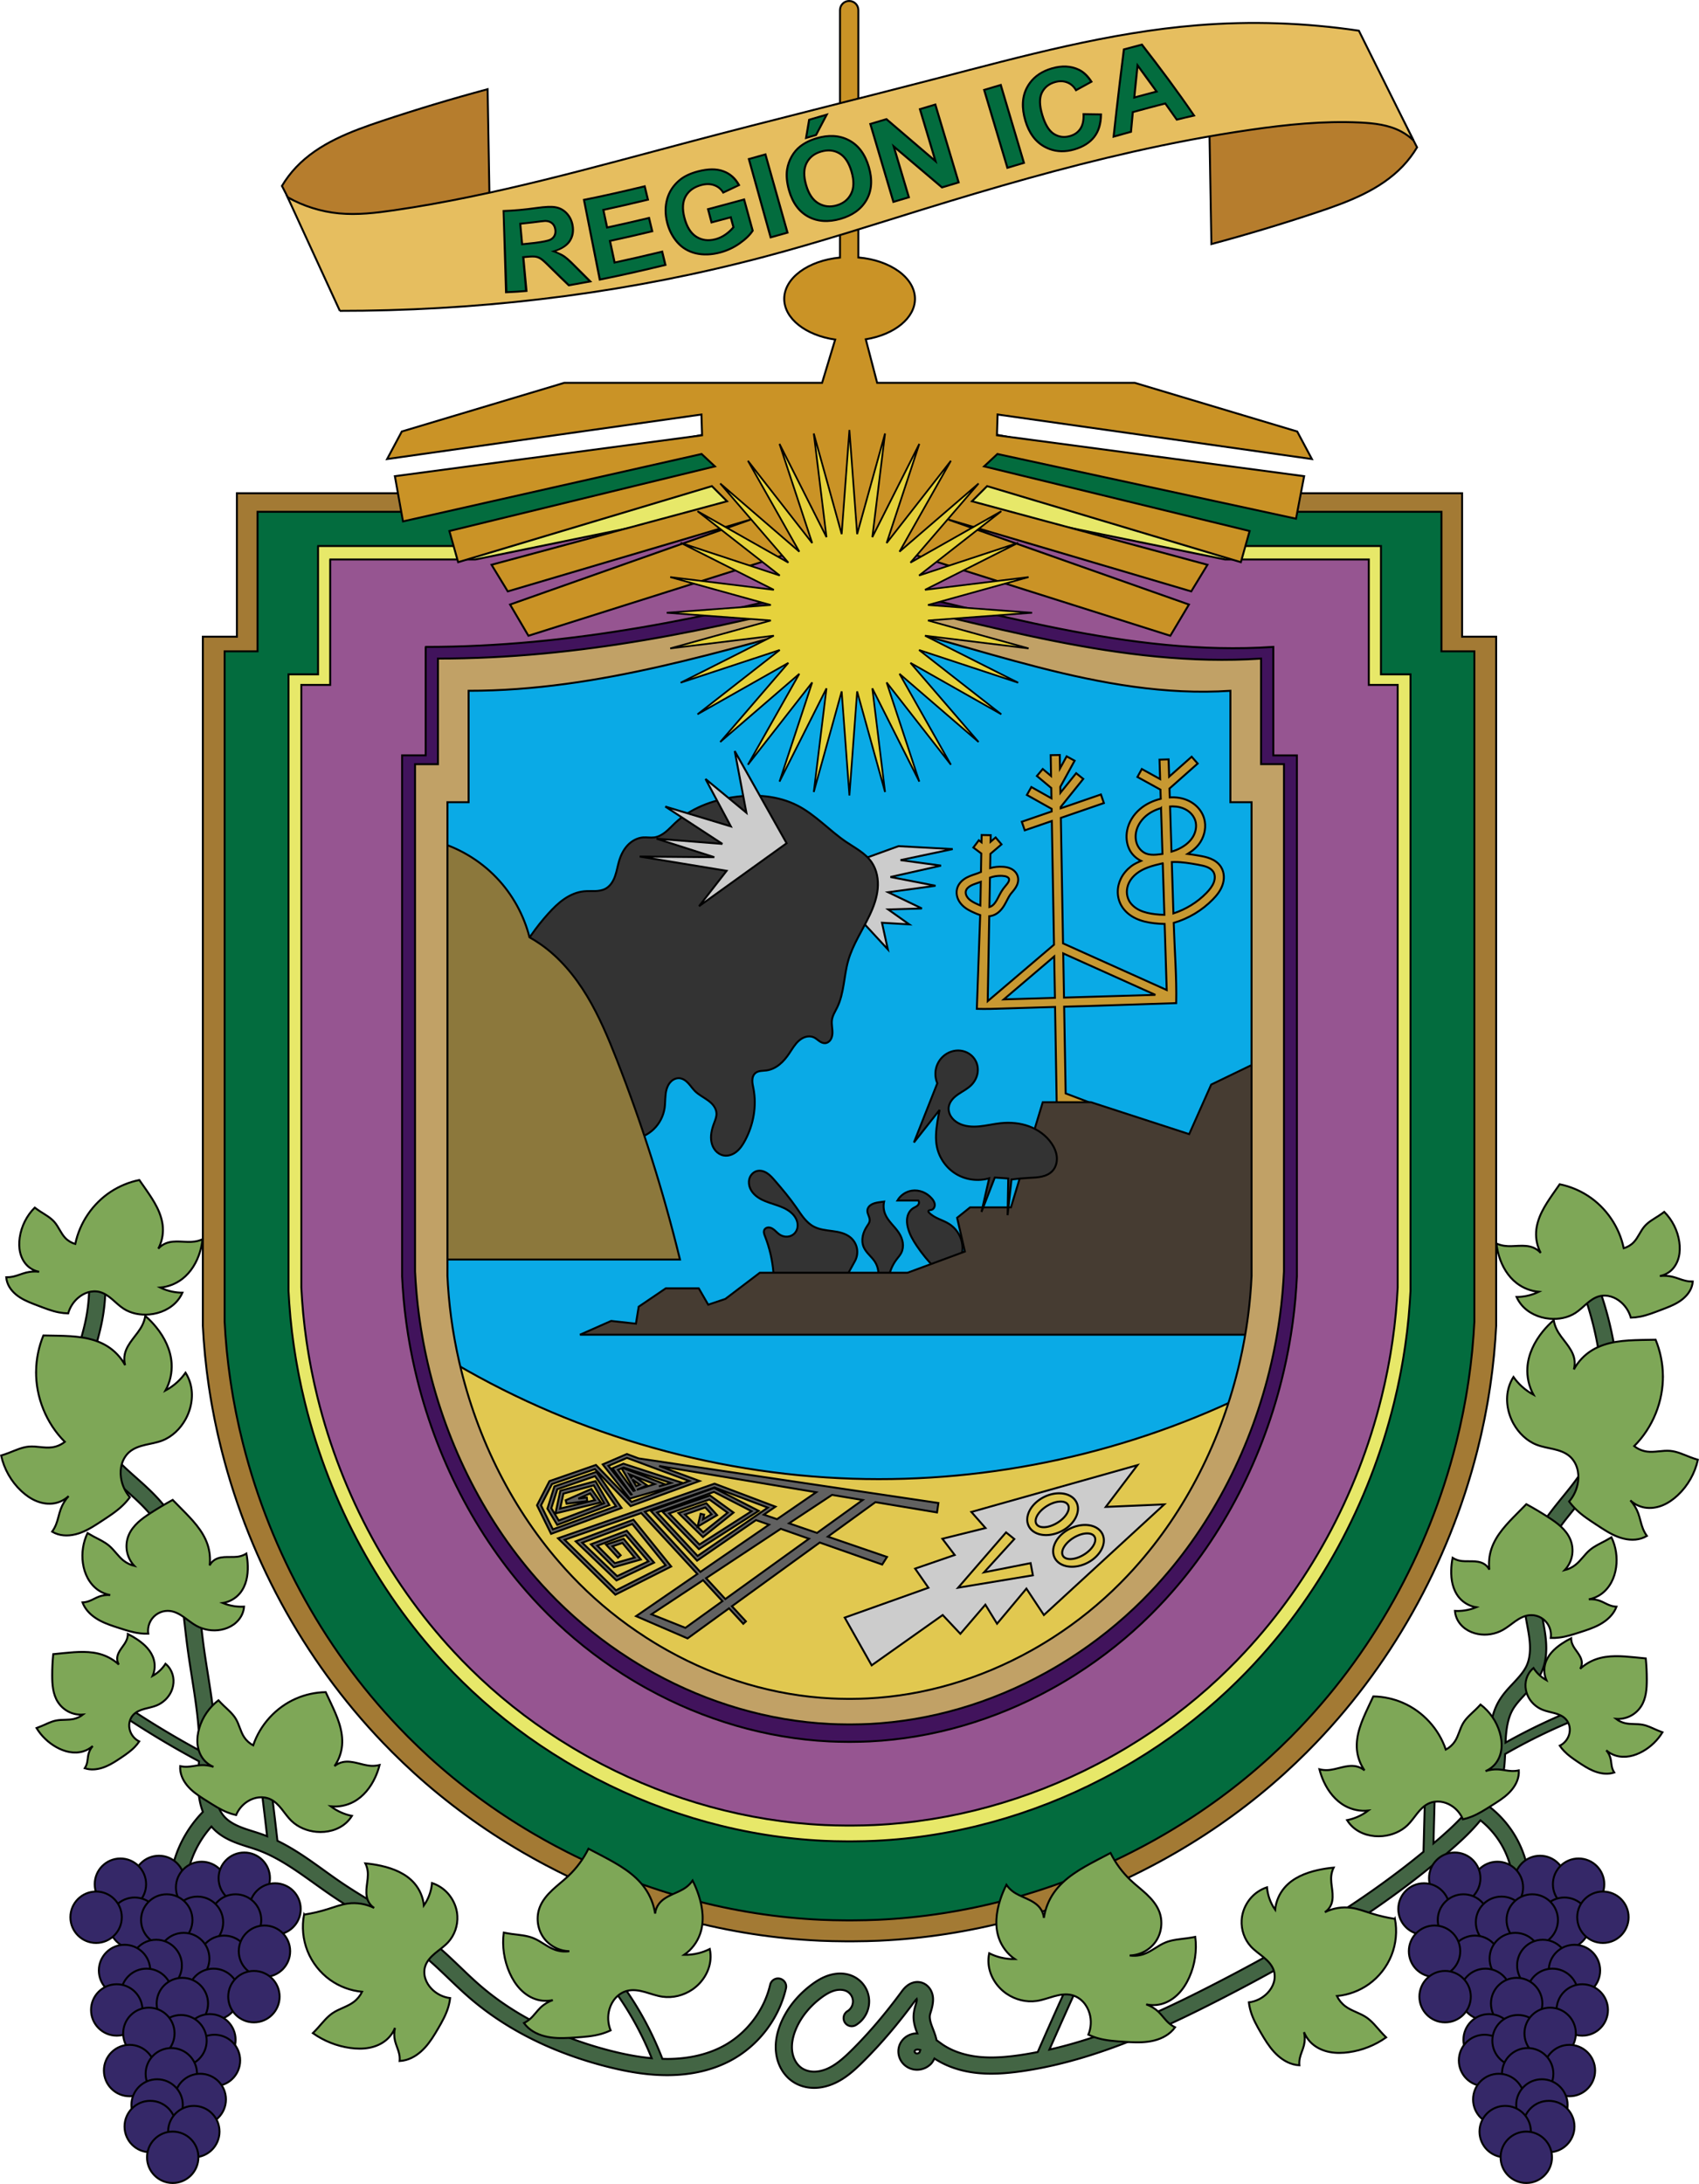 <svg height="672.952mm" viewBox="0 0 523.786 672.952" width="523.786mm" xmlns="http://www.w3.org/2000/svg"><g transform="translate(-.842 .017)"><g stroke="#000" stroke-width=".6"><path d="m73.879 151.959v44.202h-10.501v212.302l-.006.008c.141 2.835.356 5.666.623 8.49.024.255.042.51.067.764.103 1.047.224 2.093.344 3.138.062.542.118 1.085.184 1.627.109.881.232 1.759.352 2.639.098.717.193 1.434.299 2.15.109.736.229 1.47.347 2.205.14.875.28 1.75.432 2.623.104.598.215 1.195.325 1.792.187 1.019.378 2.038.581 3.054.093.467.191.933.287 1.4.239 1.157.487 2.312.747 3.464.077.34.156.678.234 1.018.302 1.31.618 2.617.946 3.921.044.175.089.35.133.525 8.81 34.554 26.817 66.787 51.975 92.081.062.063.124.127.187.19.154.155.304.314.458.468.607.605 1.228 1.195 1.843 1.792.47.458.936.919 1.411 1.372.111.105.224.208.335.313.98.93 1.963 1.855 2.963 2.764 10.156 9.235 21.302 17.345 33.151 24.256.257.151.515.3.774.45.956.552 1.916 1.098 2.881 1.634.607.339 1.218.672 1.829 1.004.634.344 1.267.687 1.905 1.024 1.06.562 2.126 1.112 3.195 1.655.214.108.427.219.641.326 25.091 12.635 52.797 20.097 80.866 21.371 2.47.112 4.942.161 7.413.177.545.006 1.09.01 1.635.011.545-.001 1.09-.006 1.635-.011 2.471-.016 4.943-.065 7.413-.177 28.068-1.274 55.773-8.735 80.863-21.369.22-.11.438-.223.658-.334 1.06-.539 2.117-1.084 3.167-1.641.65-.344 1.297-.694 1.944-1.045.598-.326 1.196-.652 1.791-.983.971-.539 1.936-1.088 2.897-1.643.257-.149.514-.298.771-.448 11.85-6.912 22.995-15.021 33.151-24.256.997-.907 1.978-1.83 2.956-2.757.113-.107.229-.212.343-.319.467-.445.925-.899 1.388-1.349.623-.604 1.252-1.202 1.867-1.814.159-.159.313-.322.472-.481.044-.044.087-.089.131-.133 25.185-25.305 43.207-57.562 52.021-92.142.041-.161.082-.322.123-.484.333-1.32.652-2.642.958-3.968.076-.328.152-.657.226-.985.257-1.142.503-2.285.74-3.431.102-.49.204-.98.302-1.471.199-1.001.388-2.005.572-3.009.111-.602.223-1.204.328-1.807.152-.873.292-1.748.432-2.623.118-.735.237-1.469.347-2.205.106-.716.201-1.433.299-2.15.121-.879.244-1.758.352-2.639.067-.542.122-1.085.184-1.627.12-1.046.241-2.091.344-3.138.025-.255.043-.51.067-.764.266-2.825.482-5.655.623-8.49l-.006-.007v-212.303h-10.501v-44.202h-52.311l-136.517-27.001-136.066 27.001h-52.82-.29z" fill="#a37a34"/><path d="m80.241 157.68v42.996h-10.147v206.508l-.006.008c.136 2.758.344 5.511.602 8.259.023.248.041.496.065.743.1 1.019.217 2.036.333 3.053.06.527.114 1.056.178 1.582.105.857.224 1.711.341 2.567.095.698.187 1.395.289 2.092.106.716.221 1.43.335 2.145.135.851.271 1.702.417 2.551.101.582.208 1.162.314 1.743.18.992.366 1.982.561 2.971.09.454.184.908.278 1.362.231 1.125.471 2.249.722 3.37.074.33.15.66.226.99.292 1.274.597 2.546.914 3.814.043.17.086.341.129.511 8.514 33.611 25.913 64.964 50.224 89.568.06.061.12.124.18.185.149.15.293.305.443.455.587.588 1.186 1.163 1.781 1.743.454.445.905.894 1.364 1.335.107.102.217.202.324.305.947.904 1.897 1.804 2.863 2.688 9.814 8.983 20.584 16.871 32.035 23.594.249.147.498.292.748.437.924.537 1.851 1.068 2.784 1.589.587.329 1.177.653 1.767.977.612.334 1.225.669 1.841.996 1.024.547 2.054 1.082 3.088 1.61.207.105.412.213.619.317 24.246 12.29 51.018 19.548 78.142 20.788 2.387.109 4.775.156 7.163.172.526.006 1.053.01 1.579.011.527-.001 1.053-.006 1.579-.011 2.388-.016 4.776-.063 7.163-.172 27.122-1.239 53.894-8.497 78.139-20.786.212-.107.424-.217.636-.325 1.025-.524 2.045-1.054 3.061-1.596.629-.334 1.253-.675 1.878-1.016.578-.317 1.156-.634 1.731-.957.938-.524 1.87-1.058 2.799-1.598.249-.145.497-.29.745-.436 11.45-6.723 22.22-14.611 32.034-23.594.964-.882 1.912-1.78 2.856-2.682.11-.104.222-.206.331-.311.451-.433.894-.875 1.341-1.312.602-.587 1.209-1.169 1.804-1.765.154-.154.303-.313.456-.468.042-.043.084-.087.126-.13 24.336-24.614 41.752-55.991 50.269-89.627.04-.157.079-.314.119-.47.322-1.284.63-2.57.926-3.86.073-.319.146-.639.218-.959.249-1.11.486-2.223.715-3.338.098-.477.197-.953.292-1.431.193-.974.375-1.95.552-2.927.107-.586.215-1.171.317-1.757.146-.849.282-1.7.417-2.551.114-.715.229-1.429.335-2.145.102-.696.194-1.394.289-2.092.117-.855.236-1.71.341-2.567.064-.527.118-1.055.178-1.582.116-1.017.233-2.034.333-3.053.024-.248.042-.496.065-.743.257-2.748.466-5.501.602-8.259l-.006-.007v-206.509h-10.147v-42.996h-50.549l-131.917-30.665-131.482 30.665h-51.04-.294z" fill="#036c3e"/><path d="m98.894 168.235v39.539h-9.11v189.903l-.005.007c.122 2.536.309 5.068.54 7.595.021.228.037.456.058.684.089.937.194 1.872.299 2.807.054.485.102.971.16 1.455.094.788.201 1.574.306 2.36.085.641.168 1.283.26 1.923.095.658.199 1.315.301 1.972.121.783.243 1.565.375 2.346.09.535.186 1.069.282 1.603.162.912.328 1.823.504 2.732.081.418.165.835.249 1.252.208 1.035.423 2.068.648 3.099.067.304.135.607.203.91.262 1.172.536 2.341.821 3.507.038.157.077.313.116.47 7.643 30.908 23.265 59.74 45.09 82.366.054.056.108.114.162.17.134.138.263.281.398.418.527.541 1.065 1.069 1.599 1.603.408.409.812.822 1.224 1.227.096.094.195.186.291.28.85.831 1.703 1.659 2.57 2.472 8.811 8.261 18.48 15.515 28.76 21.697.223.135.447.268.671.402.83.494 1.662.982 2.499 1.462.527.303 1.057.601 1.587.898.55.307 1.099.615 1.653.916.919.503 1.844.995 2.772 1.481.186.097.37.196.556.292 21.767 11.302 45.804 17.976 70.155 19.116 2.143.1 4.287.144 6.431.159.473.006.945.009 1.418.01.473-.001.945-.006 1.418-.01 2.144-.015 4.288-.058 6.431-.159 24.35-1.14 48.386-7.814 70.153-19.115.191-.099.38-.2.571-.299.92-.482 1.836-.97 2.748-1.468.564-.307 1.125-.621 1.686-.935.519-.291 1.038-.583 1.554-.88.842-.482 1.679-.973 2.513-1.469.223-.133.446-.267.669-.401 10.28-6.182 19.949-13.437 28.76-21.697.865-.811 1.716-1.637 2.564-2.467.099-.096.199-.189.297-.286.405-.398.803-.805 1.204-1.207.541-.54 1.086-1.075 1.619-1.623.138-.142.272-.288.409-.43.038-.04.075-.08.113-.119 21.849-22.635 37.484-51.489 45.131-82.421.036-.144.071-.288.107-.433.289-1.18.566-2.363.831-3.55.066-.294.131-.587.196-.881.223-1.021.436-2.044.642-3.069.088-.439.177-.877.262-1.316.173-.896.336-1.793.496-2.692.096-.538.193-1.077.284-1.616.131-.781.254-1.564.375-2.346.102-.657.206-1.314.301-1.972.092-.64.174-1.282.26-1.923.105-.786.212-1.572.306-2.36.058-.485.106-.97.16-1.455.104-.935.209-1.87.299-2.807.022-.228.037-.456.058-.684.231-2.527.418-5.059.54-7.595l-.005-.006v-189.904h-9.11v-39.539h-45.383l-118.434-31.753-118.043 31.753h-45.823-.252z" fill="#e7e869"/><path d="m102.639 172.379v38.646h-8.902v185.616l-.005.007c.119 2.479.302 4.953.528 7.423.02.223.036.446.057.668.087.916.19 1.83.292 2.744.053.474.1.949.156 1.422.092.77.196 1.538.299 2.307.083.627.164 1.254.254 1.88.093.644.194 1.286.294 1.928.118.765.238 1.53.366 2.293.088.523.182 1.044.275 1.566.158.891.321 1.782.492 2.67.079.408.162.816.244 1.224.203 1.012.413 2.021.633 3.029.065.297.132.593.198.89.256 1.145.523 2.288.802 3.428.037.153.075.306.113.459 7.469 30.211 22.733 58.392 44.06 80.506.053.055.105.111.158.166.131.135.257.274.389.409.515.529 1.041 1.045 1.562 1.566.399.4.794.804 1.196 1.2.094.092.19.182.284.274.83.813 1.664 1.622 2.511 2.416 8.609 8.074 18.058 15.164 28.103 21.207.218.132.437.262.656.393.811.483 1.624.96 2.442 1.429.515.296 1.032.587 1.55.878.537.3 1.074.601 1.615.895.898.491 1.802.972 2.709 1.447.181.095.362.191.543.285 21.27 11.047 44.757 17.571 68.552 18.684 2.094.098 4.189.141 6.284.155.462.006.924.009 1.386.01.462-.001.924-.006 1.386-.01 2.095-.014 4.19-.057 6.284-.155 23.794-1.114 47.28-7.637 68.549-18.683.186-.096.372-.195.558-.292.899-.471 1.794-.948 2.685-1.435.551-.3 1.099-.607 1.648-.914.507-.285 1.014-.57 1.518-.86.823-.471 1.641-.951 2.456-1.436.218-.13.436-.26.654-.392 10.045-6.043 19.493-13.133 28.102-21.207.845-.793 1.677-1.6 2.506-2.411.096-.094.194-.185.29-.279.396-.389.784-.786 1.176-1.18.528-.528 1.061-1.051 1.582-1.586.135-.139.266-.282.4-.421.037-.039.073-.078.111-.117 21.349-22.124 36.627-50.326 44.099-80.56.035-.141.07-.282.104-.423.282-1.154.553-2.31.812-3.469.065-.287.128-.574.191-.862.218-.998.426-1.998.627-3.0.086-.429.173-.857.256-1.286.169-.876.329-1.753.485-2.631.094-.526.189-1.052.278-1.58.128-.763.248-1.528.366-2.293.1-.642.201-1.284.294-1.928.09-.626.17-1.253.254-1.88.102-.769.207-1.537.299-2.307.057-.474.104-.948.156-1.422.102-.914.204-1.828.292-2.744.021-.223.037-.446.057-.668.226-2.47.409-4.944.528-7.423l-.005-.006v-185.617h-8.901v-38.646h-44.346l-115.727-23.607-115.345 23.607h-44.776-.247z" fill="#965591"/><path d="m132.074 199.314v33.423h-7.265v160.527l-.004.006c.097 2.144.247 4.284.431 6.42.017.193.029.385.046.578.071.792.155 1.582.238 2.373.043.41.082.82.128 1.23.075.666.16 1.33.244 1.995.068.542.134 1.085.207 1.626.076.557.158 1.112.24 1.667.097.662.194 1.323.299 1.983.072.452.149.903.225 1.355.129.771.262 1.541.402 2.309.065.353.132.706.199 1.058.165.875.337 1.748.517 2.62.053.257.108.513.162.769.209.991.427 1.979.655 2.965.031.132.061.265.092.397 6.096 26.127 18.553 50.499 35.959 69.625.043.048.086.096.129.144.107.117.21.237.317.354.42.457.849.904 1.275 1.355.325.346.648.695.976 1.037.077.08.155.157.232.237.678.703 1.358 1.403 2.05 2.09 7.027 6.983 14.738 13.115 22.936 18.341.178.114.357.227.535.34.662.417 1.325.83 1.993 1.236.42.256.843.508 1.265.759.439.26.877.52 1.318.774.733.425 1.471.841 2.211 1.251.148.082.295.165.443.247 17.359 9.554 36.528 15.196 55.948 16.159 1.709.085 3.419.122 5.129.134.377.005.754.008 1.131.009.377-.001.754-.005 1.131-.009 1.71-.013 3.42-.049 5.129-.134 19.419-.963 38.587-6.605 55.946-16.158.152-.083.303-.169.455-.253.734-.407 1.464-.82 2.191-1.241.45-.26.897-.525 1.345-.79.414-.246.828-.493 1.239-.744.671-.408 1.339-.822 2.004-1.242.178-.113.356-.225.533-.339 8.198-5.226 15.909-11.358 22.936-18.341.69-.686 1.369-1.384 2.045-2.085.079-.081.159-.16.237-.241.323-.337.64-.68.96-1.02.431-.457.866-.909 1.291-1.372.11-.12.217-.243.326-.364.03-.034.06-.067.09-.101 17.424-19.134 29.893-43.524 35.991-69.671.029-.122.057-.244.085-.366.23-.998.451-1.998.663-3.0.053-.248.105-.497.156-.745.178-.863.348-1.728.512-2.595.07-.371.141-.741.209-1.112.138-.757.268-1.516.395-2.275.076-.455.154-.91.227-1.366.105-.66.202-1.322.299-1.983.081-.556.164-1.111.24-1.667.073-.541.139-1.084.207-1.626.083-.665.169-1.329.244-1.995.046-.41.085-.82.128-1.23.083-.791.167-1.581.238-2.373.017-.192.03-.385.046-.578.184-2.136.334-4.276.431-6.42l-.004-.005v-160.528h-7.265v-33.423c-44.564 2.943-87.468-11.084-130.642-20.416-43.534 11.5-85.92 20.416-130.681 20.416h-.201z" fill="#41135c"/></g><path d="m243.421 526.883c-25.978-4.639-49.327-16.76-68.374-35.496-10.856-10.678-18.383-21.042-25.749-35.453-9.048-17.7-13.961-34.256-15.994-53.893-.545-5.262-.884-36.987-.884-82.666v-74.127h3.376 3.376v-15.538l.2-18.939 11.959-1.894c21.23-3.362 36.553-.785 72.675-11.492 12.535-3.716 26.4-7.771 30.81-9.012l8.019-2.256 10.552 2.724c5.803 1.498 20.618 5.919 32.921 9.823 34.907 11.079 49.011 9.793 68.163 11.607l11.185 1.06v18.372 15.544h3.377 3.376v79.08c0 74.653-.092 79.604-1.646 88.439-10.474 59.556-53.754 104.876-108.872 114.002-9.564 1.584-29.901 1.644-38.47.114z" fill="#0aaae6"/><path d="m387.713 428.422c-38.234 19.138-81.273 28.578-124.006 27.201-44.315-1.428-88.204-14.503-126.076-37.56.168 4.141.592 8.271 1.27 12.359 4.849 29.261 23.031 55.646 47.529 72.367 24.497 16.721 54.861 24.029 84.478 22.438 26.38-1.417 52.663-9.895 73.604-26.001 21.096-16.225 36.239-40.021 42.002-66.003z" fill="#e1c850" stroke="#000" stroke-width=".6"/><g transform="translate(136.606 167.166)"><g transform="translate(-.689)"><a transform="translate(.299)"><path d="m129.732 97.847 11.901-4.3 16.701.9-16.101 3.4 12.501 1.7-15.601 3.5 13.901 2.7-14.601 2 10.401 5-10.401.3 6.5 4.6-8.4-.5 1.8 8.2-14.501-15.701z" fill="#ccc" stroke="#000" stroke-width=".6"/><path d="m59.512 183.852c2.472-.264 4.847-1.37 6.641-3.092 1.794-1.722 2.995-4.049 3.36-6.509.282-1.9.081-3.871.595-5.721.257-.925.702-1.817 1.395-2.481.347-.332.753-.605 1.199-.782.446-.177.933-.258 1.411-.216.533.047 1.046.244 1.501.525s.856.643 1.219 1.035c.728.784 1.318 1.69 2.08 2.441 1.165 1.148 2.672 1.873 3.993 2.839.66.483 1.281 1.032 1.759 1.696.478.664.809 1.449.849 2.266.055 1.107-.413 2.162-.8 3.2-.681 1.831-1.135 3.822-.737 5.735.199.956.614 1.876 1.257 2.611.643.735 1.52 1.277 2.48 1.455.707.131 1.444.063 2.129-.155.685-.218 1.318-.584 1.876-1.038 1.116-.907 1.917-2.141 2.595-3.408 2.601-4.857 3.636-10.59 2.6-16.001-.16-.835-.368-1.67-.351-2.519.009-.425.075-.851.228-1.247.153-.396.395-.762.722-1.033.455-.378 1.047-.553 1.633-.636.586-.083 1.181-.085 1.767-.164 1.485-.2 2.874-.9 4.039-1.841s2.121-2.119 2.961-3.359c.932-1.376 1.753-2.864 3.003-3.959.625-.548 1.356-.989 2.159-1.201.803-.212 1.682-.184 2.439.16.593.27 1.085.715 1.613 1.097.264.191.54.368.839.498.299.13.622.211.948.205.35-.007.696-.116.995-.298.3-.182.554-.434.752-.723.396-.578.562-1.288.597-1.987.07-1.399-.351-2.806-.143-4.192.205-1.366.993-2.559 1.6-3.8 2.173-4.445 2.05-9.641 3.4-14.401 1.411-4.973 4.385-9.331 6.6-14.001 1.23-2.592 2.239-5.331 2.503-8.187.265-2.856-.269-5.856-1.903-8.214-.953-1.374-2.24-2.485-3.603-3.454-1.363-.969-2.812-1.809-4.197-2.747-5.177-3.503-9.441-8.343-15.001-11.201-6.018-3.093-13.107-3.586-19.801-2.6-6.599.972-13.147 3.426-18.001 8-.96.905-1.849 1.887-2.875 2.716-1.026.829-2.218 1.509-3.525 1.684-1.125.15-2.268-.081-3.4 0-1.827.13-3.538 1.085-4.792 2.42s-2.081 3.026-2.609 4.78c-.474 1.575-.721 3.216-1.275 4.764-.277.774-.632 1.525-1.113 2.193-.48.668-1.089 1.251-1.812 1.643-.983.534-2.127.694-3.245.732-1.118.038-2.241-.037-3.355.068-2.202.209-4.295 1.122-6.122 2.369s-3.406 2.821-4.891 4.46c-3.785 4.18-7.027 8.851-9.617 13.86" fill="#333" stroke="#000" stroke-width=".6"/></a><path d="m87.63 92.847-20.301-1.6 17.801 5.7-23.001-.2 26.801 4.4-8.5 10.901 27.001-19.401-16.001-28.401 3.6 19.001-12.601-10.401 7.8 14.601-20.201-6.1z" fill="#ccc" stroke="#000" stroke-width=".6"/></g><path d="m-1.941 91.931c7.286 1.914 14.022 5.876 19.234 11.314 4.902 5.114 8.448 11.517 10.183 18.386 1.166.65 2.299 1.358 3.394 2.121 5.907 4.119 10.607 9.791 14.33 15.956s6.518 12.839 9.147 19.543c7.879 20.086 14.404 40.702 19.517 61.663h-78.917z" fill="#8c783c" stroke="#000" stroke-width=".6"/></g><g stroke="#000"><path d="m327.559 232.625-2.799.049.112 6.409-2.564-2.146-1.797 2.149 4.425 3.703.056 3.18-6.198-3.478-1.371 2.443 7.625 4.277.014.809-9.21 3.17.912 2.646 8.349-2.874.666 38.111-20.433 17.396.474-26.167c.33-.033.664-.098.999-.201.897-.276 1.646-.786 2.25-1.375.6-.585 1.053-1.239 1.43-1.877.753-1.274 1.24-2.478 1.887-3.355.396-.537 1.012-1.136 1.564-2.006.277-.437.53-.944.674-1.533.145-.595.173-1.257-.022-1.93-.163-.562-.456-1.045-.82-1.44-.362-.392-.783-.688-1.217-.906-.863-.435-1.742-.562-2.516-.613v-.001c-1.333-.088-2.674.048-3.96.396l.079-4.377 3.432-2.923-1.816-2.131-1.548 1.319.037-2.02-2.799-.051-.041 2.241-.83-.623-1.682 2.24 2.449 1.836-.103 5.688c-.312.141-.628.273-.948.392-1.004.375-2.216.676-3.445 1.33-.616.328-1.232.75-1.766 1.315-.538.569-.981 1.274-1.203 2.105-.259.97-.173 1.954.135 2.834.305.872.815 1.613 1.408 2.223 1.179 1.212 2.618 1.877 3.896 2.438.517.227 1.073.464 1.682.656l-1.035 28.883c1.097.032 2.928.046 4.407.01l19.715-.59.5 29.862 10.221 2.598.992-2.617-8.448-3.199-.467-26.727c11.48-.275 23.17-.756 34.547-1.1.169-7.907-.514-16.426-.773-24.717 4.555-1.33 8.748-3.84 12.064-7.238 1.143-1.171 2.288-2.548 2.927-4.293.321-.876.506-1.831.463-2.818-.043-.992-.316-1.997-.873-2.885-.788-1.257-1.989-2.057-3.195-2.556-1.193-.494-2.382-.707-3.469-.904-1.177-.214-2.396-.393-3.617-.555 1.558-.975 3.004-2.141 3.998-3.775 1.283-2.109 1.8-4.741 1.065-7.209-.471-1.58-1.417-2.959-2.633-4.008-1.212-1.045-2.663-1.745-4.174-2.116-1.059-.26-2.131-.356-3.189-.332-.193.004-.385.015-.577.027l-.086-2.743 8.69-7.696-1.858-2.096-6.946 6.151-.167-5.34-2.799.086.188 5.989-5.643-3.105-1.35 2.453 7.094 3.905.088 2.828c-2.319.559-4.574 1.589-6.438 3.193-1.941 1.67-3.411 3.949-3.918 6.539-.37 1.889-.211 3.911.625 5.719.74 1.6 2.061 2.873 3.67 3.674-1.056.475-2.126.931-3.069 1.664-1.288 1.002-2.411 2.273-3.16 3.799-.621 1.265-.963 2.671-.959 4.099.004 1.431.357 2.858 1.061 4.127 1.04 1.874 2.728 3.212 4.546 4.066 1.807.849 3.721 1.234 5.565 1.453 1.09.13 2.186.204 3.283.225l.637 20.355-31.96-14.371-.676-38.664 13.269-4.568-.91-2.646-12.41 4.272-.007-.415 6.962-8.655-2.181-1.756-4.857 6.038-.032-1.839 4.409-8.049-2.457-1.346-2.05 3.743zm34.872 15.839c.735.005 1.455.085 2.145.255 1.12.275 2.174.792 3.014 1.516.836.721 1.474 1.67 1.777 2.685.47 1.578.138 3.457-.773 4.955-1.098 1.805-3.005 3.169-5.127 4.026-.472.19-.962.355-1.466.504l-.435-13.911c.184-.013.367-.023.549-.027.106-.002.211-.003.316-.003zm-3.651.53.441 14.108c-.611.085-1.262.174-1.825.22-1.161.095-2.26.037-3.166-.303-1.164-.437-2.181-1.431-2.731-2.619-.555-1.2-.686-2.641-.42-4.004.368-1.881 1.486-3.654 2.998-4.955 1.324-1.139 2.958-1.952 4.702-2.447zm4.229 16.593c2.304-.001 4.68.388 7.096.826 1.074.195 2.061.392 2.896.738.823.341 1.516.853 1.894 1.457.266.424.424.963.448 1.518.024.559-.081 1.156-.293 1.734-.426 1.163-1.282 2.256-2.303 3.301-2.803 2.872-6.332 5.036-10.152 6.274l-.495-15.825c.301-.014.604-.023.908-.023zm-3.698.399.497 15.885c-.958-.019-1.914-.079-2.865-.192-1.683-.2-3.296-.546-4.703-1.207-1.396-.656-2.606-1.66-3.289-2.891-.462-.832-.708-1.808-.711-2.779-.003-.973.234-1.964.672-2.855.529-1.079 1.366-2.046 2.367-2.825 1.005-.781 2.184-1.388 3.442-1.855 1.425-.53 2.984-.902 4.59-1.281zm-49.964 3.855c.174.002.347.008.52.02h.001c.587.039 1.085.14 1.439.318.175.088.318.196.418.305.098.106.163.225.19.318.032.112.04.292-.008.49-.05.204-.158.443-.318.696-.323.509-.882 1.069-1.455 1.846-.934 1.267-1.441 2.573-2.043 3.592-.3.508-.621.953-.975 1.297-.349.341-.741.587-1.117.703-.041.013-.082.023-.125.034l.164-9.045c1.055-.388 2.186-.582 3.31-.572zm-6.133 1.865-.132 7.285c-.199-.081-.403-.167-.611-.259-1.217-.534-2.295-1.083-3.015-1.824-.357-.367-.627-.782-.772-1.195-.142-.406-.165-.841-.072-1.188.08-.3.267-.625.533-.906.27-.286.63-.544 1.047-.766.818-.435 1.867-.721 3.022-1.147zm25.413 22.055 28.395 12.77-28.156.841zm-2.783.934.223 12.76-15.764.471z" fill="#c89932" stroke-width=".6"/><g stroke-width=".6"><g fill="#333"><path d="m261.19 394.42 3.3-6c.596-1.157.788-2.517.536-3.794-.252-1.277-.946-2.462-1.937-3.306-.763-.65-1.686-1.095-2.642-1.396-.956-.301-1.951-.465-2.944-.601-1.987-.272-4.047-.455-5.814-1.403-1.166-.625-2.144-1.557-2.986-2.577-.842-1.02-1.56-2.136-2.314-3.223-2.042-2.945-4.351-5.694-6.7-8.4-.718-.827-1.453-1.662-2.374-2.256-.46-.297-.965-.53-1.499-.652-.534-.122-1.098-.132-1.627.008-.933.247-1.714.96-2.118 1.836s-.445 1.899-.193 2.831.785 1.774 1.46 2.464c.675.69 1.49 1.232 2.35 1.669 1.431.727 2.985 1.168 4.505 1.683 1.52.514 3.039 1.12 4.296 2.117.973.772 1.78 1.798 2.107 2.996.163.599.203 1.234.089 1.845-.114.61-.384 1.194-.796 1.659-.582.658-1.439 1.056-2.316 1.116-.877.06-1.766-.21-2.485-.716-.76-.534-1.333-1.314-2.138-1.776-.403-.231-.867-.376-1.33-.333-.231.022-.459.091-.657.211-.199.12-.367.292-.475.497-.161.307-.178.672-.118 1.013s.192.665.318.987c1.407 3.58 2.287 7.367 2.6 11.201l2 5.1"/><path d="m274.801 393.92c.293-2.095 1.127-4.111 2.4-5.8.519-.688 1.113-1.33 1.5-2.1.481-.957.611-2.07.457-3.129-.154-1.06-.582-2.068-1.157-2.971-.657-1.03-1.5-1.926-2.294-2.854s-1.556-1.911-2.006-3.047c-.476-1.199-.582-2.542-.3-3.8-.589.068-1.177.153-1.762.253-.746.128-1.504.289-2.154.677-.325.194-.62.444-.842.75s-.37.67-.398 1.048c-.041.559.176 1.101.381 1.623.205.522.405 1.075.326 1.63-.041.29-.157.564-.301.819-.144.255-.315.493-.477.736-.635.953-1.133 2.01-1.355 3.134-.222 1.124-.155 2.319.294 3.372.374.877.994 1.625 1.635 2.331.641.707 1.315 1.392 1.83 2.194 1.034 1.612 1.35 3.667.849 5.516"/><path d="m296.758 388.32c.89-1.929 1.054-4.182.453-6.22s-1.96-3.842-3.754-4.981c-1.028-.652-2.176-1.085-3.283-1.591s-2.204-1.104-3.017-2.01c-.04-.045-.081-.091-.102-.148-.018-.046-.023-.097-.016-.146.007-.049.026-.096.053-.137.054-.083.139-.142.23-.179.183-.074.388-.066.581-.104.355-.071.669-.307.862-.613.193-.307.272-.678.251-1.04-.021-.362-.137-.714-.306-1.035s-.391-.611-.63-.883c-.753-.855-1.702-1.542-2.761-1.964-1.059-.421-2.228-.573-3.356-.405-1.84.273-3.53 1.426-4.455 3.041h6.47c.178.266.231.612.141.919-.055.188-.16.359-.29.505s-.286.268-.451.374c-.329.212-.695.362-1.026.571-.935.588-1.542 1.614-1.775 2.694-.233 1.08-.121 2.21.149 3.281.519 2.06 1.603 3.933 2.793 5.692 1.654 2.445 3.539 4.733 5.622 6.824"/></g><path d="m390.651 326.251-16.406 7.92-6.789 15.274-30.266-9.828h-14.881l-9.8 32.402h-12.601l-4 3.2 2.4 10.401-17.69 6.537h-45.54l-10.607 8.061-5.298 1.779-2.905-5.031h-10.183l-8.344 5.657-.849 5.233-7.637-.849-9.617 4.243h209.88z" fill="#463c32"/><path d="m311.475 374.419.2-11.301-4.15-.3-4.1 10.601 2.369-10.372c-3.39.996-7.189.502-10.211-1.328-3.022-1.829-5.222-4.966-5.912-8.431-.491-2.464-.245-5.013.141-7.496.199-1.279.435-2.553.707-3.819l-7.92 10.041 7.213-18.244c-.591-1.365-.749-2.913-.448-4.37.301-1.456 1.061-2.815 2.145-3.833 1.45-1.363 3.501-2.093 5.476-1.852.988.121 1.947.476 2.767 1.04.82.563 1.498 1.335 1.94 2.226.592 1.194.747 2.591.479 3.897-.268 1.306-.95 2.516-1.893 3.458-1.164 1.161-2.677 1.893-4.031 2.825-.677.466-1.322.99-1.845 1.624-.523.635-.92 1.387-1.054 2.198-.171 1.035.101 2.119.659 3.007s1.386 1.589 2.311 2.084c1.947 1.043 4.259 1.186 6.458.976 2.199-.209 4.356-.745 6.554-.976 2.94-.309 5.963-.057 8.739.96 2.776 1.016 5.293 2.822 6.96 5.263.867 1.269 1.506 2.726 1.625 4.259s-.323 3.142-1.377 4.261c-.869.922-2.085 1.455-3.322 1.728s-2.513.306-3.778.373c-1.839.096-3.674.263-5.5.5z" fill="#333"/></g><path d="m262.754 183.042c-42.274 11.194-83.434 19.874-126.899 19.874v32.533h-7.055v156.258l-.004.006c.095 2.087.24 4.17.419 6.249.016.187.028.375.045.563.069.771.151 1.54.232 2.31.042.399.079.799.124 1.197.073.648.156 1.295.237 1.942.066.528.13 1.055.201 1.582.073.542.154 1.082.233 1.623.094.644.188 1.288.29 1.931.07.44.144.879.218 1.319.125.75.254 1.5.39 2.248.063.344.128.687.193 1.03.161.852.327 1.701.502 2.55.051.25.104.499.157.749.203.964.415 1.926.636 2.886.03.129.059.258.089.387 5.919 25.432 18.016 49.156 34.918 67.773.042.046.084.094.126.14.104.114.204.231.308.344.408.445.824.88 1.238 1.319.316.337.629.677.948 1.01.074.077.151.153.225.23.658.684 1.319 1.366 1.991 2.034 6.823 6.797 14.311 12.766 22.272 17.853.173.111.346.221.52.331.642.406 1.287.808 1.935 1.203.408.249.818.494 1.229.739.426.253.851.506 1.28.754.712.414 1.428.818 2.147 1.218.144.08.287.161.43.24 16.857 9.299 35.471 14.792 54.329 15.729 1.659.083 3.32.118 4.98.13.366.005.732.008 1.098.009.366-.001.732-.005 1.098-.009 1.66-.012 3.321-.048 4.981-.13 18.857-.938 37.47-6.43 54.326-15.728.148-.081.294-.164.442-.246.712-.396 1.422-.798 2.128-1.208.437-.253.871-.511 1.306-.769.402-.24.803-.48 1.203-.724.652-.397 1.301-.8 1.947-1.209.173-.11.345-.22.518-.33 7.961-5.087 15.449-11.056 22.272-17.853.67-.667 1.329-1.347 1.986-2.03.076-.079.154-.156.23-.235.314-.328.622-.662.932-.993.419-.444.841-.885 1.254-1.336.107-.117.21-.237.317-.354.029-.033.058-.066.088-.098 16.92-18.625 29.028-42.366 34.949-67.818.028-.119.055-.237.083-.356.224-.971.438-1.945.644-2.921.051-.242.101-.483.151-.725.173-.84.338-1.683.498-2.526.068-.361.137-.721.203-1.083.134-.737.261-1.476.384-2.215.074-.443.149-.886.22-1.33.102-.643.197-1.287.29-1.931.079-.541.16-1.081.233-1.623.071-.527.135-1.055.201-1.582.081-.647.164-1.294.237-1.942.045-.399.082-.798.124-1.197.081-.77.162-1.539.231-2.31.017-.187.029-.375.045-.563.179-2.079.324-4.162.418-6.249l-.004-.005v-156.259h-7.055v-32.533c-43.274 2.865-84.936-10.789-126.861-19.874zm-.002 6.939c38.801 8.483 77.359 25.532 117.409 22.857v34.339h6.529v145.906l.004.005c-.087 1.949-.222 3.894-.388 5.835-.015.175-.026.35-.041.525-.064.72-.139 1.438-.214 2.157-.039.373-.073.745-.115 1.118-.068.605-.144 1.209-.219 1.813-.061.493-.12.986-.186 1.478-.068.506-.143 1.01-.216 1.515-.087.601-.175 1.203-.269 1.803-.065.414-.135.828-.204 1.242-.114.69-.231 1.38-.355 2.068-.061.337-.125.674-.188 1.011-.147.788-.3 1.573-.46 2.358-.046.226-.093.452-.14.677-.19.911-.389 1.82-.596 2.727-.025.111-.051.222-.076.333-5.48 23.765-16.686 45.934-32.345 63.325-.027.03-.054.061-.082.092-.099.109-.194.222-.293.331-.382.421-.773.832-1.161 1.247-.288.309-.573.621-.863.927-.07.074-.142.146-.213.22-.608.637-1.218 1.272-1.838 1.895-6.315 6.347-13.244 11.92-20.612 16.67-.16.103-.32.206-.48.308-.598.381-1.198.758-1.801 1.129-.37.228-.742.452-1.114.676-.402.241-.804.482-1.208.718-.653.383-1.31.758-1.969 1.128-.136.076-.273.154-.409.229-15.6 8.683-32.827 13.811-50.279 14.686-1.536.077-3.073.11-4.61.121-.339.004-.678.009-1.016.009-.339-.001-.677-.004-1.016-.009-1.537-.011-3.074-.044-4.61-.121-17.453-.876-34.68-6.004-50.281-14.687-.133-.074-.265-.15-.398-.224-.665-.373-1.328-.752-1.987-1.138-.396-.232-.79-.468-1.184-.704-.38-.228-.759-.457-1.137-.69-.6-.369-1.197-.744-1.791-1.123-.16-.103-.321-.206-.481-.309-7.368-4.75-14.298-10.324-20.613-16.67-.621-.625-1.233-1.261-1.842-1.9-.069-.072-.14-.143-.209-.215-.295-.311-.585-.629-.877-.943-.383-.41-.768-.815-1.146-1.231-.096-.106-.189-.215-.285-.321-.039-.043-.077-.087-.116-.131-15.643-17.384-26.839-39.536-32.317-63.283-.028-.12-.055-.24-.083-.361-.204-.896-.4-1.794-.588-2.694-.049-.233-.098-.466-.146-.699-.161-.792-.315-1.586-.464-2.381-.06-.321-.121-.641-.179-.962-.126-.699-.245-1.399-.361-2.099-.068-.41-.137-.82-.202-1.231-.094-.6-.182-1.201-.269-1.802-.073-.505-.148-1.01-.215-1.516-.066-.492-.126-.985-.187-1.478-.075-.604-.152-1.208-.219-1.813-.042-.372-.076-.745-.115-1.118-.075-.719-.15-1.437-.214-2.157-.015-.175-.027-.35-.042-.525-.166-1.941-.3-3.887-.387-5.835l.004-.006v-145.905h6.529v-34.339c40.227-0 78.32-12.405 117.444-22.857z" fill="#c1a166" stroke-width=".6"/><g transform="translate(136.581 167.166)"><path d="m57.513 280.853-7.435 3.197 8.309 10.543 16.504-4.773-18.445-5.99-3.379 1.406 5.893 8.047-.166.047-6.965-8.834 5.717-2.459 19.192 7.115-17.76 6.467-10.996-11.396-14.342 4.986-3.828 7.443 4.341 8.791 21.735-7.964-7.744-11.127-12.957 4.476-2.156 6.852 3.014 5.006 16.088-6.094-4.289-7.377-10.832 2.949-1.504 6.985 13.996-3.395-2.936-4.13-7.91 3.48.291 1.049 6.349-.799-.136-1.091-2.606.328 3.635-1.6 1.476 2.078-10.715 2.597.994-4.615 9.369-2.553 3.213 5.524-14.016 5.309-2.285-3.793 1.842-5.85 11.647-4.025 6.457 9.275-19.471 7.134-3.659-7.41 3.373-6.559 13.26-4.611 11.006 11.404 21.242-7.734-12.475-4.625 48.439 8.086-12.08 8.305-4.06-1.392 3.581-2.464-18.778-7.089-48.262 16.834 17.672 17.373 17.223-8.687-11.636-14.416-17.809 6.67 12.572 12.039 11.601-5.49-8.427-9.82-11.059 4.185 7.055 7.053 8.336-2.371-5.307-6.383-5.404 1.801 3.686 4.019.81-.742-2.539-2.769 3.082-1.027 3.746 4.506-6.09 1.732-5.393-5.392 8.742-3.31 6.989 8.141-9.613 4.551-10.762-10.305 15.425-5.777 10.283 12.738-15.302 7.718-15.85-15.58 23.616-8.237 17.316 18.778-18.894 12.991 15.871 6.855 12.781-9.266 4.392 4.763.809-.746-4.304-4.666 27.072-19.626 19.255 6.776 1.485-2.334-18.239-6.255 14.667-10.633 18.987 3.17.425-2.9-92.406-13.738zm-1.021 4.149 14.65 4.758-3.756 1.086 1.992-.64-13.17-5.084zm-.596.248 4.024 6.84-.381.123-4.758-6.498zm2.355 1.838 1.082.418-.451.653zm1.285.496 6.543 2.525-5.494 1.768 3.16-1.375zm-.348 1.098 2.307 1.598-1.088.473zm25.346 2.471 16.438 6.205-21.654 14.905-12.475-13.399 17.52-6.354 11.592 5.959-16.068 10.273-9.336-9.594 12.416-4.291 5.619 4.076-7.543 6.033-5.598-5.477 6.248-2.201 1.918 2.127-2.619 1.547.338-1.429-1.07-.254-.934 3.946 6.006-3.545-3.315-3.672-8.603 3.033 7.557 7.393 9.429-7.543-7.252-5.26-14.596 5.043 11.17 11.478 18.438-11.787-13.721-7.052-19.535 7.082 14.256 15.311 18.167-12.503 4.024 1.416-21.183 14.564-17.1-18.543zm36.241 2.287 9.443 1.576-14.075 10.145-8.627-2.958zm-15.812 10.451 8.698 3.06-25.789 18.587-5.931-6.432zm-23.953 15.83 5.962 6.465-11.412 8.225-10.466-4.172z" fill="#616161" stroke-width=".6"/><path d="m205.163 297.144 9.759-12.87-51.197 14.426 4.363 4.958-13.301 3.3 3.8 5-12.201 4.2 4.1 5.9-25.801 9.2 8.3 14.701 21.901-15.501 5.444 5.79 7.708-8.981 3.606 5.869 9.051-10.819 5.392 8.141 37.107-34.093z" fill="#ccc" stroke-width=".6"/><g fill="#e1c850"><path d="m181.987 314.469.707 3.748-23.053 3.819 14.779-17.042 2.546 2.051-9.334 10.254z" stroke-width=".6"/><g stroke-width=".623" transform="matrix(.909 -.418 .391 .92 0 0)"><path d="m61.059 346.167a8.211 5.919 0 0 0 -4.439-.939 8.211 5.919 0 0 0 -8.211 5.919 8.211 5.919 0 0 0 8.211 5.919 8.211 5.919 0 0 0 8.211-5.919 8.211 5.919 0 0 0 -3.772-4.979zm-.512 2.529a3.058 5.668 83.696 0 1 1.076.78 3.058 5.668 83.696 0 1 -2.813 4.284 3.058 5.668 83.696 0 1 -7.47-.947 3.058 5.668 83.696 0 1 2.813-4.284 3.058 5.668 83.696 0 1 6.393.168z"/><path d="m64.595 358.373a8.211 5.919 0 0 0 -4.439-.939 8.211 5.919 0 0 0 -8.211 5.919 8.211 5.919 0 0 0 8.211 5.919 8.211 5.919 0 0 0 8.211-5.919 8.211 5.919 0 0 0 -3.772-4.979zm-.356 2.67a3.058 5.668 83.696 0 1 1.077.78 3.058 5.668 83.696 0 1 -2.813 4.284 3.058 5.668 83.696 0 1 -7.47-.948 3.058 5.668 83.696 0 1 2.813-4.284 3.058 5.668 83.696 0 1 6.393.168z"/></g></g></g><g stroke-width=".6"><path d="m262.633.283c-1.567 0-2.829 1.262-2.829 2.829v76.232c-9.877.936-17.192 6.35-17.195 12.726.004 6.013 6.527 11.222 15.711 12.548l-4.035 13.334h-79.506l-50.066 14.991-4.526 8.486 96.897-13.722.2 6.401-94.705 12.6 2.5 13.937 92.057-20.771 4.102 3.818-81.858 19.917 2.7 9.601 78.239-23.436 4.667 4.667-72.605 19.569 5 8.201 74.818-22.112-74.109 26.164 5.658 9.617 97.563-30.831h2.874l97.452 30.831 5.744-9.617-74.108-26.164 74.818 22.112 5-8.201-72.605-19.569 4.667-4.667 78.239 23.436 2.7-9.601-81.858-19.917 4.102-3.818 92.057 19.935 2.5-13.101-94.705-12.6.2-6.401 96.897 13.722-4.526-8.486-50.066-14.991h-79.43l-3.506-13.42c8.916-1.456 15.155-6.585 15.16-12.462-.001-6.442-7.459-11.891-17.455-12.753v-76.205c0-1.567-1.261-2.829-2.828-2.829z" fill="#ca9326"/><path d="m242.814 175.611-27.675-23.844 17.987 31.795-22.491-28.785 11.439 34.693-16.443-32.62 4.451 36.258-9.763-35.201-2.708 36.429-2.708-36.429-9.763 35.201 4.451-36.258-16.443 32.62 11.439-34.693-22.491 28.785 17.987-31.795-27.675 23.844 23.844-27.675-31.795 17.987 28.785-22.491-34.693 11.439 32.62-16.443-36.258 4.451 35.201-9.763-36.429-2.708 36.429-2.708-35.201-9.763 36.258 4.451-32.62-16.443 34.693 11.439-28.785-22.491 31.795 17.987-23.844-27.675 27.675 23.844-17.987-31.795 22.491 28.785-11.439-34.693 16.443 32.62-4.451-36.258 9.763 35.201 2.708-36.429 2.708 36.429 9.763-35.201-4.451 36.258 16.443-32.62-11.439 34.693 22.491-28.785-17.987 31.795 27.675-23.844-23.844 27.675 31.795-17.987-28.785 22.491 34.693-11.439-32.62 16.443 36.258-4.451-35.201 9.763 36.429 2.708-36.429 2.708 35.201 9.763-36.258-4.451 32.62 16.443-34.693-11.439 28.785 22.491-31.795-17.987z" fill="#e6d23c" transform="matrix(.881 0 0 .881 88.611 73.902)"/><g transform="translate(136.591 168.126)"><path d="m236.778-147.068.935 54.13c10.962-2.94 21.836-6.208 32.602-9.8 9.579-3.196 19.443-6.883 26.401-14.201 1.676-1.762 3.155-3.712 4.4-5.8l-10.313-20.086" fill="#b67d2d"/><path d="m15.512-86.525-.935-54.13c-10.962 2.94-21.836 6.208-32.602 9.8-9.579 3.196-19.443 6.883-26.401 14.201-1.676 1.762-3.155 3.712-4.4 5.8l10.313 20.086" fill="#b67d2d"/><path d="m-30.976-72.361-16.101-35.002c4.862 2.741 10.303 4.447 15.86 4.971 5.679.536 11.398-.148 17.042-.971 30.932-4.508 61.08-13.163 91.302-21.146 25.264-6.673 50.646-12.891 75.937-19.463 26.5-6.886 53.082-14.192 80.373-16.394 16.572-1.337 33.297-.77 49.741 1.685l16.83 33.801c-1.098-1.055-2.338-1.961-3.677-2.687-3.895-2.112-8.444-2.621-12.87-2.829-11.297-.531-22.609.639-33.801 2.263-12.159 1.764-24.238 4.067-36.224 6.768-21.653 4.88-42.993 11.057-64.203 17.601-16.312 5.033-32.564 10.287-49.063 14.665-40.378 10.716-82.12 16.134-123.891 16.689-2.418.032-4.836.048-7.255.048z" fill="#e6be5f"/></g></g></g><g fill="#036c3e" stroke-width=".6" transform="matrix(.97 -.241 .241 .97 -191.286 167.966)"><path d="m356.899 8.331 5.222-24.511c3.246.703 6.629 1.187 10.122 1.558 2.651.282 4.566.652 5.776 1.21.744.333 1.389.79 1.933 1.374.336.362.634.773.892 1.233.673 1.198.97 2.536.877 4.014-.118 1.877-.794 3.395-2.049 4.542-.138.125-.282.243-.433.356-1.222.913-2.897 1.44-5.022 1.538 1.119.741 2.029 1.514 2.731 2.334.5.575 1.112 1.45 1.834 2.62v0c.31.499.642 1.052.996 1.658 1.003 1.7 2.023 3.395 3.057 5.085-1.499-.084-3.002-.178-4.507-.283-.72-.047-1.446-.098-2.176-.152-1.214-1.914-2.42-3.841-3.599-5.78-1.258-2.083-2.089-3.4-2.56-3.961-.466-.569-.977-.979-1.538-1.232-.562-.266-1.466-.476-2.734-.661-.372-.054-.745-.11-1.117-.168l-1.602 10.334c-2.008-.314-4.043-.68-6.102-1.109zm8.316-13.177c1.312.203 2.627.383 3.943.543 2.541.309 4.192.342 4.827.2.655-.146 1.184-.456 1.585-.926.401-.47.63-1.081.691-1.831.069-.841-.113-1.537-.54-2.088-.414-.562-1.033-.947-1.857-1.163-.456-.106-1.623-.231-3.733-.482-1.325-.158-2.639-.334-3.943-.535z"/><path d="m361.91-16.534-5.442 25.081c.123.026.246.052.369.077 2.187.456 4.347.841 6.475 1.168l1.572-10.339c.265.04.529.08.793.118 1.253.183 2.137.395 2.632.629.001.001.001.001.002.002.001 0.0.003 0.0.004.001.503.227.973.602 1.415 1.14.001 0.0.001 0.0.002 0l-0.0.002c.431.515 1.274 1.842 2.529 3.922 1.208 1.989 2.445 3.964 3.691 5.927.791.059 1.577.114 2.356.165 1.708.119 3.411.224 5.11.316-1.135-1.846-2.253-3.699-3.351-5.557l0-.002c-.451-.771-.865-1.455-1.246-2.055v-0c-.621-.983-1.159-1.738-1.62-2.268-.001-.001-.001-.001-.002-.002-.595-.694-1.425-1.331-2.299-1.961 1.722-.166 3.189-.592 4.313-1.335.244-.161.472-.336.683-.528 1.313-1.201 2.021-2.805 2.141-4.74.095-1.528-.218-2.927-.921-4.176-.319-.567-.698-1.066-1.134-1.494-.529-.517-1.142-.932-1.833-1.242-.001-0-.001-0-.002-0-1.277-.589-3.208-.954-5.871-1.237-3.583-.381-7.048-.879-10.365-1.613zm.423.705c3.175.674 6.476 1.142 9.877 1.504 2.64.281 4.537.658 5.679 1.185.001 0.0.001 0.0.002 0.0.801.359 1.475.862 2.03 1.525.239.287.456.604.651.951.643 1.148.927 2.423.835 3.852-.116 1.818-.759 3.252-1.957 4.346-.059.054-.12.107-.183.158-1.177.977-2.856 1.552-5.072 1.653-.307.014-.615.027-.922.04.252.168.505.336.758.503 1.099.728 1.986 1.484 2.665 2.277.001 0.0.001 0.0.002 0.0.533.612 1.219 1.612 2.046 2.977v0c.237.388.485.806.746 1.253l-0.0.002c.908 1.541 1.831 3.078 2.765 4.61-1.299-.075-2.601-.158-3.906-.249-.661-.043-1.327-.09-1.997-.139-1.183-1.866-2.359-3.744-3.51-5.634.001 0.0.001 0.0.002 0-1.261-2.086-2.083-3.391-2.594-4-.489-.595-1.038-1.042-1.652-1.32-0-0-.002-0-.002-0-.629-.297-1.55-.504-2.833-.691-.48-.07-.96-.143-1.441-.219l-1.632 10.329c-1.769-.282-3.558-.604-5.365-.975 1.669-7.98 3.339-15.96 5.008-23.941zm3.605 4.359-1.085 6.87c.106.017.211.033.317.05 1.316.204 2.634.384 3.952.545 2.554.311 4.177.366 4.938.196.715-.16 1.315-.509 1.757-1.029.447-.524.693-1.2.757-1.995.072-.894-.127-1.673-.603-2.289-.461-.624-1.154-1.049-2.028-1.277-.001-.001-.003-.002-.004-.002-.001-0-.003-0-.004-0-.525-.122-1.658-.236-3.767-.487-1.422-.169-2.832-.36-4.229-.58zm.502.684c1.21.183 2.429.346 3.656.492 2.105.251 3.298.384 3.689.474.773.202 1.317.546 1.684 1.045.001.001.001.003.002.004.001.001.001.001.002.002.375.486.542 1.097.477 1.884-.059.705-.27 1.25-.625 1.666-.359.42-.819.692-1.415.825-.51.114-2.187.101-4.715-.206-1.208-.147-2.415-.31-3.62-.493 0 0.0.865-5.692.865-5.692z" fill="#000"/><path d="m385.849 11.498 1.182-25.033c5.984.282 12.022.404 18.104.455.36.003.72.006 1.08.008l-.028 4.24c-.362-.002-.724-.005-1.086-.008-4.353-.036-8.693-.109-13.018-.251l-.183 5.553c4.385.145 8.771.219 13.156.254.035 0.0.069.001.104.001l-.034 4.223c-.035-0-.07-.001-.104-.001-4.41-.035-8.832-.11-13.261-.256l-.225 6.818c4.503.149 8.981.225 13.431.259.541.004 1.082.008 1.622.011l-.025 4.223c-.544-.003-1.088-.007-1.631-.011-6.288-.048-12.653-.18-19.084-.484z"/><path d="m386.74-13.85-1.234 25.633c.11.005.219.011.329.016 6.437.305 12.805.437 19.096.485.652.005 1.304.009 1.956.013l.027-4.824c-.648-.004-1.295-.008-1.943-.013-4.341-.034-8.708-.107-13.098-.249l.2-6.218c4.326.14 8.643.212 12.949.246.141.001.281.002.422.003l.036-4.822c-.14-.001-.28-.002-.419-.003-4.278-.035-8.556-.106-12.833-.244l.159-4.955c4.225.136 8.464.206 12.713.241.467.004.934.007 1.402.01l.03-4.84c-.464-.003-.928-.006-1.393-.01-6.183-.052-12.32-.177-18.398-.47zm.585.628c5.889.272 11.828.391 17.808.441.256.002.512.004.768.006l-.026 3.64c-.257-.002-.514-.004-.772-.006-4.456-.037-8.898-.113-13.324-.261l-.208 6.153c4.423.149 8.847.226 13.269.263l-.03 3.623c-4.444-.037-8.898-.114-13.361-.265l-.25 7.418c4.616.157 9.205.235 13.764.271.434.003.868.007 1.301.009l-.023 3.621c-.436-.003-.872-.006-1.308-.009-6.178-.047-12.428-.175-18.742-.468 0 0 1.132-24.435 1.132-24.435z" fill="#000"/><path d="m423.544 2.706-.058-4.222c3.838-.052 7.674-.127 11.509-.22l.241 9.981c-1.102 1.052-2.72 1.997-4.857 2.826-2.125.818-4.295 1.242-6.503 1.273-2.806.039-5.262-.486-7.355-1.567-2.094-1.093-3.664-2.663-4.709-4.702-1.046-2.051-1.562-4.28-1.558-6.685.003-2.61.585-4.928 1.729-6.957 1.145-2.029 2.813-3.589 5.004-4.686 1.67-.843 3.749-1.278 6.244-1.312 3.244-.044 5.788.561 7.639 1.833 1.862 1.26 3.088 3.032 3.67 5.321-1.753.355-3.508.707-5.263 1.055-.395-1.223-1.114-2.179-2.154-2.867-1.028-.7-2.305-1.038-3.833-1.018-2.315.032-4.15.749-5.515 2.162-1.352 1.411-2.026 3.495-2.012 6.253.016 2.975.727 5.204 2.147 6.687 1.419 1.471 3.275 2.194 5.559 2.163 1.13-.015 2.256-.238 3.377-.667 1.133-.441 2.099-.966 2.899-1.574l-.062-3.179c-2.046.04-4.093.074-6.141.102z"/><path d="m423.228-13.866c-2.531.035-4.66.475-6.386 1.346-2.241 1.122-3.961 2.731-5.135 4.811-1.172 2.076-1.766 4.447-1.77 7.098-.004 2.446.521 4.722 1.587 6.815 1.072 2.091 2.692 3.712 4.84 4.834.001-0.0.001-0.0.002-0 2.147 1.109 4.663 1.644 7.515 1.605 2.249-.031 4.459-.463 6.619-1.294.001-0.0.001-0.0.002-0 2.163-.839 3.817-1.801 4.961-2.894.032-.03.064-.06.096-.09l-.255-10.409c-4.045.099-8.092.178-12.14.232l.064 4.823c.106-.001.213-.003.319-.004 1.943-.027 3.884-.059 5.826-.096l.052 2.706c-.752.555-1.637 1.05-2.699 1.463-1.088.416-2.172.63-3.26.645-2.209.03-3.957-.656-5.318-2.066-1.349-1.409-2.051-3.557-2.068-6.488-.015-2.71.645-4.711 1.927-6.05 1.304-1.349 3.038-2.032 5.286-2.063 1.477-.02 2.678.303 3.645.961.001.001.001.001.002.002.001-0.0.001-0.0.002-0.0.984.651 1.654 1.542 2.031 2.71.028.087.057.175.085.262 1.956-.387 3.91-.779 5.863-1.177-.026-.1-.051-.199-.077-.299-.597-2.347-1.872-4.193-3.793-5.494-1.924-1.322-4.539-1.936-7.826-1.891-0-0-0-0-0-0zm.008.6c3.201-.044 5.673.554 7.452 1.778l0.0.002c.001-0.0.001-0.0.002-0 1.714 1.16 2.821 2.787 3.416 4.859-1.552.313-3.104.624-4.658.931-.431-1.149-1.13-2.101-2.146-2.773-1.089-.74-2.439-1.092-4.016-1.07-2.381.032-4.318.784-5.742 2.258l0.0.002c-1.421 1.483-2.11 3.651-2.097 6.456.015 3.02.736 5.329 2.226 6.886l0.0.002c1.476 1.531 3.443 2.293 5.801 2.261 1.171-.016 2.337-.248 3.492-.69.001-0.0.001-0.0.002-0 1.157-.45 2.15-.99 2.977-1.619.041-.031.082-.062.123-.092l-.072-3.626c-2.046.041-4.093.075-6.14.104l-.051-3.621c3.628-.051 7.255-.121 10.88-.208l.228 9.533c-1.058.983-2.598 1.89-4.657 2.688-2.09.804-4.218 1.221-6.385 1.25-2.76.038-5.155-.476-7.194-1.529-.001 0-.001 0-.002 0-2.039-1.064-3.556-2.583-4.576-4.571-1.026-2.01-1.532-4.19-1.53-6.554.002-2.568.572-4.834 1.689-6.816 1.116-1.979 2.732-3.49 4.873-4.563 1.615-.815 3.643-1.244 6.103-1.278-0.0 0-0.0 0-0.0 0z" fill="#000"/><path d="m440.13 11.573-.698-25.054c1.764-.049 3.529-.102 5.294-.157l.788 25.052c-1.793.056-3.588.11-5.385.159z"/><path d="m439.111-13.773.709 25.655c.106-.003.212-.006.318-.009 1.903-.053 3.805-.11 5.706-.17l-.812-25.653c-1.974.063-3.948.121-5.92.176zm.644.582c1.555-.044 3.111-.09 4.668-.139l.764 24.453c-1.581.049-3.163.096-4.746.141z" fill="#000"/><path d="m449.129-1.09c-.086-2.552.244-4.707.986-6.466.555-1.296 1.329-2.47 2.321-3.52 1.004-1.051 2.112-1.844 3.325-2.38 1.613-.722 3.488-1.124 5.628-1.209 1.864-.073 3.559.123 5.087.592 1.645.505 3.096 1.325 4.351 2.462 2.431 2.19 3.739 5.321 3.916 9.397.176 4.042-.846 7.259-3.073 9.646-1.169 1.247-2.569 2.188-4.199 2.824-1.473.576-3.136.901-4.987.975-3.944.156-7.13-.861-9.541-3.044-2.413-2.196-3.68-5.289-3.815-9.277zm5.492-.365c.104 2.837.874 4.964 2.315 6.381 1.44 1.406 3.228 2.068 5.36 1.983 2.026-.08 3.677-.802 4.951-2.163.066-.071.132-.143.196-.218 1.313-1.514 1.906-3.723 1.785-6.627-.12-2.87-.875-4.983-2.263-6.34-.088-.087-.177-.17-.268-.251v-0c-1.337-1.185-3.031-1.736-5.082-1.655-2.191.086-3.929.871-5.217 2.357-1.288 1.474-1.882 3.652-1.776 6.533zm3.502-14.093c.759-1.734 1.517-3.469 2.273-5.204 1.879-.074 3.76-.149 5.642-.225-1.573 1.769-3.148 3.538-4.724 5.305-1.064.042-2.127.083-3.191.124z"/><path d="m460.185-21.042c-.845 1.938-1.692 3.876-2.541 5.814.164-.006.328-.012.491-.019 1.109-.042 2.218-.086 3.328-.129 1.582-1.774 3.163-3.548 4.742-5.324.179-.201.357-.403.536-.604-.187.008-.373.015-.56.023-2.001.081-4.0.161-5.997.239zm.424.584c1.574-.062 3.149-.125 4.725-.188-1.388 1.561-2.778 3.122-4.169 4.682-.854.034-1.708.067-2.562.1.67-1.531 1.338-3.062 2.006-4.593zm.77 5.494c-2.174.086-4.093.496-5.75 1.237-1.254.554-2.395 1.374-3.424 2.451-.001 0-.001 0-.002 0-1.016 1.076-1.81 2.281-2.379 3.609-.001 0-.001 0-.002 0-.764 1.809-1.096 4.008-1.009 6.589.136 4.043 1.429 7.225 3.909 9.483.001-0.0.001-0.0.002-0 2.476 2.243 5.765 3.285 9.774 3.126 1.838-.073 3.503-.393 4.987-.958 1.719-.653 3.197-1.634 4.423-2.941 2.289-2.454 3.329-5.763 3.151-9.859-.18-4.13-1.517-7.35-4.014-9.6-1.317-1.192-2.847-2.046-4.581-2.562-1.538-.457-3.235-.649-5.085-.576 0-0.0 0-0.0 0-0zm.024.599c1.879-.074 3.571.129 5.087.61 1.556.494 2.926 1.282 4.12 2.363 2.363 2.129 3.644 5.171 3.819 9.193.173 3.988-.83 7.115-2.995 9.436-1.112 1.186-2.433 2.087-3.973 2.704-1.461.587-3.12.918-4.985.991-3.879.154-6.963-.836-9.31-2.961-2.346-2.135-3.585-5.137-3.719-9.07-.086-2.521.241-4.636.962-6.344l-0-.002c.541-1.264 1.295-2.405 2.264-3.43.979-1.025 2.052-1.792 3.223-2.309 1.568-.702 3.402-1.098 5.509-1.181zm.2 3.722c-2.263.089-4.106.917-5.448 2.465-1.356 1.551-1.956 3.81-1.849 6.736.105 2.883.89 5.092 2.401 6.578.001-0.0.001-0.0.002-0 1.496 1.461 3.391 2.162 5.6 2.075 1.985-.079 3.656-.766 4.956-2.04.146-.143.287-.293.424-.451 1.379-1.591 1.98-3.882 1.857-6.831-.122-2.913-.892-5.106-2.352-6.535-.165-.163-.336-.316-.512-.459-1.363-1.103-3.074-1.618-5.077-1.539-0.0 0-0.0 0-0.0 0zm.024.599c2.108-.083 3.775.51 5.088 1.793.008.008.016.015.024.023 1.314 1.285 2.057 3.319 2.175 6.144.118 2.837-.458 4.953-1.684 6.389-.01.012-.02.023-.03.034-.001 0-.001 0-.002 0-1.247 1.442-2.857 2.191-4.912 2.272-2.055.081-3.737-.543-5.12-1.894-1.37-1.349-2.124-3.394-2.226-6.184-.104-2.837.482-4.934 1.702-6.33l-0-.002c1.234-1.423 2.868-2.163 4.987-2.247 0.0 0.0 0.0 0.0 0.0 0z" fill="#000"/><path d="m479.514 10.086-1.116-25.038c1.723-.077 3.447-.155 5.17-.233 3.846 5.409 7.705 10.814 11.568 16.217l-.789-16.719c1.648-.078 3.296-.156 4.944-.234l1.188 25.035c-1.782.085-3.564.169-5.347.253-3.805-5.275-7.608-10.551-11.4-15.832l.745 16.327c-1.654.075-3.309.15-4.964.224z"/><path d="m478.069-15.238 1.141 25.639c.106-.005.212-.009.318-.014 1.761-.078 3.522-.158 5.281-.238l-.712-15.57c3.617 5.035 7.245 10.067 10.874 15.097 1.947-.092 3.894-.184 5.84-.276l-1.217-25.635c-1.859.088-3.718.176-5.576.264l.752 15.955c-3.686-5.156-7.368-10.314-11.038-15.476-1.888.086-3.775.172-5.662.256zm.656.571c1.56-.07 3.12-.14 4.681-.211 4.021 5.656 8.057 11.308 12.095 16.958l-.825-17.483c1.437-.068 2.875-.136 4.313-.204l1.159 24.435c-1.617.077-3.236.153-4.854.23-3.981-5.519-7.96-11.039-11.927-16.564l.779 17.082c-1.443.066-2.886.131-4.33.195z" fill="#000"/><path d="m516.171 8.372-1.169-25.036c1.777-.083 3.555-.165 5.333-.247l1.148 25.037c-1.77.081-3.541.163-5.312.246z"/><path d="m514.672-16.949 1.198 25.636c.105-.005.211-.01.316-.015 1.876-.088 3.751-.174 5.625-.26l-1.174-25.637c-1.989.091-3.977.183-5.965.276zm.66.569c1.566-.073 3.133-.146 4.701-.218l1.122 24.437c-1.56.072-3.121.144-4.683.217z" fill="#000"/><path d="m542.96-2.015c1.734.453 3.465.91 5.193 1.37-.694 2.76-1.93 4.839-3.71 6.239-1.768 1.388-4.051 2.138-6.86 2.254-2.925.12-5.451-.574-7.578-2.088-.401-.285-.787-.6-1.159-.943-2.348-2.178-3.614-5.235-3.792-9.175-.188-4.167.8-7.452 2.969-9.853.335-.372.688-.718 1.06-1.037 2.034-1.745 4.621-2.686 7.761-2.814 3.243-.133 5.918.672 8.01 2.41 1.245 1.027 2.202 2.534 2.872 4.518-1.748.459-3.494.921-5.238 1.386-.361-1.287-1.056-2.287-2.084-2.999-1.016-.713-2.234-1.041-3.654-.983-1.961.081-3.525.815-4.693 2.2-1.156 1.385-1.667 3.569-1.537 6.552.138 3.165.836 5.394 2.089 6.686 1.254 1.292 2.834 1.898 4.742 1.819 1.407-.058 2.6-.533 3.579-1.427.98-.894 1.656-2.266 2.029-4.116z"/><path d="m536.832-18.363c-3.101.127-5.704 1.043-7.766 2.731-.454.371-.882.78-1.283 1.227-2.231 2.47-3.235 5.843-3.045 10.062.18 3.994 1.473 7.137 3.886 9.375.001-0.0.001-0.0.002-0.0.444.41.91.78 1.395 1.109v0c2.144 1.455 4.683 2.124 7.574 2.005 2.86-.118 5.218-.885 7.046-2.32 1.842-1.449 3.111-3.597 3.817-6.402.024-.093.047-.187.07-.28-1.934-.516-3.873-1.027-5.814-1.535-.021.107-.043.214-.064.321-.364 1.811-1.021 3.12-1.936 3.955-.928.846-2.034 1.289-3.375 1.344-1.831.075-3.302-.49-4.499-1.724-1.171-1.207-1.869-3.366-2.005-6.496-.128-2.944.385-5.053 1.467-6.351 0 0 .002-.002.002-.002 1.115-1.321 2.573-2.008 4.457-2.086 1.36-.056 2.497.253 3.453.924.969.672 1.62 1.604 1.966 2.836.028.097.056.195.083.292 1.952-.521 3.905-1.039 5.862-1.552-.034-.099-.067-.198-.101-.298-.681-2.021-1.663-3.579-2.963-4.652-2.155-1.791-4.925-2.62-8.231-2.485 0 0-0.0 0-0.0 0zm.025.599c3.18-.13 5.758.652 7.786 2.337.001.001.001.001.002.002 1.123.927 1.995 2.309 2.645 4.095-1.544.405-3.086.812-4.626 1.223-.399-1.197-1.071-2.187-2.073-2.882-1.075-.754-2.376-1.101-3.853-1.04-2.037.084-3.707.866-4.926 2.313-.001 0-.001 0-.002 0-1.228 1.472-1.736 3.73-1.603 6.752.14 3.201.837 5.5 2.173 6.877 1.31 1.35 3.001 1.996 4.986 1.914 1.474-.061 2.75-.569 3.782-1.51.979-.893 1.626-2.249 2.02-3.967 1.527.4 3.052.802 4.574 1.207-.694 2.559-1.845 4.506-3.496 5.804-1.709 1.342-3.916 2.072-6.674 2.185-2.961.122-5.472-.599-7.583-2.179-.317-.237-.624-.493-.923-.769-2.282-2.118-3.522-5.087-3.696-8.971-.185-4.116.787-7.313 2.893-9.644.001-.001.001-.001.002-.002.267-.297.545-.576.836-.838 2.006-1.809 4.574-2.777 7.757-2.908-0.0 0-0.0 0-0.0 0z" fill="#000"/><path d="m575.925 6.612c-1.814-.04-3.642-.058-5.483-.06-.73-1.898-1.475-3.794-2.233-5.688-3.425.019-6.878.087-10.36.172-.493 1.405-.984 2.81-1.475 4.216-.177.51-.354 1.02-.53 1.53-1.853.05-3.708.105-5.566.165 1.885-5.129 3.795-10.253 5.738-15.371 1.262-3.323 2.535-6.645 3.83-9.963 1.903-.042 3.815-.076 5.734-.097 3.695 8.314 7.217 16.671 10.344 25.096zm-9.425-9.957c-1.226-3.088-2.481-6.171-3.755-9.25-1.143 3.121-2.264 6.245-3.372 9.371 2.383-.054 4.759-.098 7.128-.121z"/><path d="m559.621-18.682c-1.225 3.142-2.431 6.286-3.626 9.432-2.09 5.498-4.141 11.003-6.163 16.513 2.082-.068 4.162-.13 6.238-.186.109-.315.218-.631.328-.946.558-1.6 1.117-3.2 1.678-4.8 3.334-.081 6.642-.145 9.923-.165.759 1.893 1.506 3.789 2.237 5.686 2.058.001 4.098.022 6.121.07-.051-.139-.103-.277-.154-.416-3.14-8.492-6.683-16.916-10.405-25.294-2.068.022-4.127.059-6.176.104zm.451.59c1.758-.038 3.523-.069 5.294-.09 3.607 8.113 7.051 16.267 10.126 24.484-1.604-.032-3.218-.048-4.843-.051-.729-1.898-1.474-3.794-2.232-5.687-3.568.018-7.167.089-10.795.178-.425 1.211-.849 2.422-1.272 3.633-.245.704-.489 1.408-.733 2.112-1.629.044-3.261.092-4.894.145 1.747-4.748 3.515-9.491 5.313-14.229 1.329-3.501 2.669-7 4.034-10.495zm2.656 4.627c-1.288 3.513-2.549 7.031-3.795 10.552 2.683-.063 5.356-.113 8.018-.136-.053-.134-.106-.269-.16-.403-1.324-3.344-2.683-6.681-4.063-10.013zm.037 1.74c1.112 2.691 2.209 5.385 3.284 8.083-2.073.023-4.151.06-6.235.107.972-2.732 1.953-5.463 2.951-8.19z" fill="#000"/></g><g stroke="#000" stroke-linecap="round"><path d="m29.192 382.521a2.5 2.5 0 0 0 -1.939 2.955c1.454 7.006 1.454 14.324 0 21.33-.85 4.097-2.238 8.238-3.319 12.629-1.082 4.397-1.854 9.116-1.238 13.936.573 4.484 2.316 8.671 4.648 12.364 2.328 3.686 5.225 6.885 8.272 9.781 4.341 4.126 8.897 7.634 12.193 11.882 4.102 5.287 6.48 11.928 7.899 18.783 1.421 6.867 1.946 14.043 2.912 21.31 1.444 10.873 3.782 21.441 3.688 31.858-2.434-1.321-4.85-2.676-7.245-4.067-5.065-2.942-10.039-6.038-14.914-9.285a1.5 1.5 0 0 0 -1.127-.223 1.5 1.5 0 0 0 -.953.639 1.5 1.5 0 0 0 .418 2.08c4.926 3.281 9.951 6.41 15.068 9.382 2.85 1.656 5.729 3.262 8.635 4.819-.166 2.98-.432 6.119-.155 9.422.171 2.045.585 4.163 1.361 6.172-3.584 3.657-6.376 8.068-8.14 12.879-1.708 4.659-2.444 9.658-2.149 14.612a2.5 2.5 0 0 0 2.645 2.346 2.5 2.5 0 0 0 2.346-2.644c-.254-4.26.382-8.583 1.852-12.59 1.358-3.704 3.44-7.155 6.076-10.097.202.239.411.474.633.702 2.018 2.078 4.503 3.348 6.895 4.272 2.382.92 4.695 1.523 6.774 2.277 8.101 2.941 15.147 8.871 22.928 14.145 9.728 6.593 20.109 11.695 28.656 18.805 4.656 3.873 8.927 8.486 13.828 12.701 12.048 10.362 26.789 17.126 42.025 21.024 6.19 1.584 12.626 2.747 19.203 2.689 6.587-.058 13.319-1.378 19.277-4.594 8.457-4.564 14.732-12.785 16.902-22.146a2.5 2.5 0 0 0 -1.871-3 2.5 2.5 0 0 0 -3 1.871c-1.834 7.908-7.262 15.02-14.406 18.875-5.071 2.737-11.001 3.942-16.945 3.994-.623.005-1.246-.008-1.87-.026-1.577-4.105-3.424-8.106-5.526-11.968-2.575-4.729-5.531-9.248-8.832-13.502a1.5 1.5 0 0 0 -2.105-.266 1.5 1.5 0 0 0 -.266 2.103c3.202 4.126 6.07 8.513 8.568 13.1 1.821 3.345 3.446 6.796 4.862 10.332-4.254-.382-8.519-1.223-12.753-2.306-14.64-3.745-28.671-10.224-40.004-19.971-4.612-3.967-8.9-8.603-13.891-12.754-9.159-7.619-19.709-12.771-29.047-19.1-6.263-4.244-12.431-9.346-19.689-12.859-.287-2.514-.578-5.028-.877-7.541-.422-3.538-.855-7.074-1.301-10.61a1.5 1.5 0 0 0 -1.678-1.301 1.5 1.5 0 0 0 -1.299 1.676c.445 3.529.878 7.058 1.299 10.59.23 1.928.454 3.858.676 5.787-.384-.152-.767-.307-1.159-.449-2.369-.86-4.647-1.458-6.678-2.242-2.022-.781-3.832-1.771-5.11-3.088-1.945-2.004-2.958-5.093-3.228-8.315-.273-3.258.125-6.766.256-10.506.414-11.824-2.217-23.216-3.697-34.359-.939-7.07-1.462-14.37-2.972-21.666-1.512-7.308-4.082-14.693-8.846-20.834-3.825-4.93-8.62-8.566-12.699-12.443-2.86-2.718-5.465-5.622-7.488-8.826-2.019-3.198-3.456-6.726-3.916-10.326-.495-3.877.122-7.991 1.135-12.108 1.014-4.123 2.428-8.321 3.359-12.809 1.594-7.683 1.594-15.679 0-23.361a2.5 2.5 0 0 0 -2.957-1.939z" fill="#436544" stroke-width=".6"/><path d="m482.176 376.558a2.5 2.5 0 0 0 -.917.333 2.5 2.5 0 0 0 -.843 3.433c6.641 10.97 11.166 23.227 13.248 35.881 1.038 6.309 1.461 12.688.795 18.916-.665 6.221-2.447 12.317-5.571 17.59-4.239 7.154-11.465 13.23-15.404 22.033-3.158 7.057-3.578 14.94-2.453 22.33.469 3.078 1.15 5.932 1.4 8.651.249 2.703.051 5.337-.922 7.472-.785 1.723-2.194 3.363-3.801 5.08-1.612 1.722-3.465 3.581-4.863 6.031-2.134 3.74-2.631 7.898-2.826 11.69-.195 3.777-.135 7.327-.838 10.507-.838 3.793-2.801 7.404-5.324 10.627-2.529 3.231-5.625 6.119-8.873 8.963-.733.641-1.478 1.266-2.219 1.898l.417-15.605a1.5 1.5 0 0 0 -1.461-1.539 1.5 1.5 0 0 0 -1.539 1.459l-.485 18.259c-19.391 15.967-41.317 28.843-63.824 40.442-13.884 7.156-27.99 13.828-42.769 18.227-2.891.86-5.805 1.63-8.736 2.295 1.066-2.433 2.138-4.864 3.218-7.29 2.395-5.377 4.827-10.737 7.293-16.082a1.5 1.5 0 0 0 -.732-1.991 1.5 1.5 0 0 0 -1.992.733c-2.472 5.357-4.908 10.73-7.309 16.119-1.372 3.081-2.732 6.168-4.08 9.259-1.859.363-3.722.697-5.593.966-4.253.61-8.472.943-12.541.523-4.057-.418-8.002-1.623-11.209-3.805-.546-.372-1.173-.852-1.846-1.324-.139-.651-.314-1.277-.508-1.846-.427-1.249-.894-2.31-1.197-3.258-.3-.94-.437-1.785-.369-2.451.084-.819.759-2.162.959-4.217.102-1.047.028-2.266-.578-3.471-.305-.606-.735-1.182-1.32-1.658-.59-.48-1.306-.835-2.131-.975-.814-.138-1.577-.04-2.254.183-.669.221-1.227.554-1.691.918-.921.721-1.462 1.51-1.883 2.078-4.696 6.35-9.765 12.402-15.346 17.908-2.402 2.37-4.813 4.485-7.477 5.614-1.324.561-2.711.876-4.029.863-1.307-.013-2.592-.364-3.594-1.004-.826-.528-1.552-1.308-2.076-2.216-.526-.913-.869-1.979-1.012-3.092-.287-2.232.23-4.679 1.235-6.988 1.6-3.677 4.322-6.915 7.615-9.405 1.422-1.075 2.857-1.918 4.272-2.299 1.372-.369 2.818-.266 3.799.285.526.295.993.749 1.303 1.266.309.517.489 1.143.5 1.746.012.602-.145 1.234-.434 1.762-.289.528-.738.999-1.252 1.314a2.5 2.5 0 0 0 -.826 3.438 2.5 2.5 0 0 0 3.438.826c1.269-.778 2.312-1.87 3.027-3.176.715-1.306 1.074-2.773 1.045-4.262-.029-1.488-.444-2.94-1.209-4.217-.765-1.277-1.848-2.33-3.147-3.058-2.415-1.355-5.157-1.395-7.545-.752-2.346.631-4.3 1.865-5.985 3.138-3.895 2.945-7.189 6.811-9.185 11.397-1.264 2.904-2.047 6.214-1.609 9.621.219 1.707.747 3.403 1.641 4.953.896 1.554 2.146 2.929 3.715 3.932 1.905 1.218 4.091 1.77 6.234 1.791 2.132.021 4.179-.473 6.032-1.258 3.691-1.564 6.527-4.184 9.037-6.661 5.807-5.729 11.04-11.981 15.855-18.494.37-.501.617-.778.818-.965.023.133.063.206.041.431-.079.812-.748 2.147-.957 4.194-.171 1.671.166 3.181.58 4.478.186.582.36 1.006.555 1.514-.385.007-.761-.027-1.16.051-1.428.278-2.821 1.038-3.752 2.4-.853 1.247-1.13 2.736-.834 4.184.294 1.439 1.118 2.658 2.293 3.482 1.168.82 2.555 1.163 3.942 1.023 1.38-.139 2.629-.742 3.601-1.682.538-.52.849-1.139 1.162-1.752 4 2.636 8.625 3.994 13.205 4.466 4.682.483 9.309.09 13.764-.549 6.331-.908 12.555-2.353 18.646-4.166 15.269-4.545 29.65-11.369 43.635-18.576 24.752-12.756 49.006-27.118 70.114-45.596 3.114-2.726 6.238-5.616 8.968-8.969 2.318 1.853 4.335 4.093 5.93 6.593 2.993 4.692 4.496 10.372 4.213 15.93a2.5 2.5 0 0 0 2.369 2.623 2.5 2.5 0 0 0 2.623-2.369c.337-6.619-1.424-13.286-4.988-18.873-1.939-3.04-4.391-5.742-7.225-7.969 1.759-2.813 3.159-5.898 3.897-9.236.54-2.445.694-4.81.784-7.118 4.14-2.379 8.374-4.593 12.69-6.634 3.275-1.549 6.595-2.999 9.958-4.348a1.5 1.5 0 0 0 .834-1.951 1.5 1.5 0 0 0 -1.949-.834c-3.418 1.371-6.796 2.847-10.125 4.422-3.822 1.808-7.581 3.749-11.269 5.817.009-.222.016-.465.027-.685.181-3.513.685-6.856 2.176-9.469.976-1.71 2.509-3.319 4.17-5.094 1.666-1.78 3.5-3.787 4.701-6.422 1.491-3.273 1.646-6.791 1.35-10.006-.295-3.199-1.01-6.149-1.436-8.946-1.016-6.678-.582-13.602 2.072-19.533 3.321-7.422 10.323-13.388 15.145-21.527 3.558-6.006 5.509-12.794 6.238-19.607.728-6.807.258-13.632-.832-20.258-2.186-13.289-6.93-26.14-13.904-37.66a2.5 2.5 0 0 0 -1.543-1.133v-.001a2.5 2.5 0 0 0 -.974-.043zm-198.221 254.97c.19.023.397.068.607.124-.102.277-.148.65-.285.783-.168.162-.429.279-.627.299-.191.019-.439-.048-.568-.139-.123-.087-.244-.278-.268-.392-.022-.106.022-.298.065-.36.055-.08.291-.258.578-.314.137-.027.308-.024.498-.001z" fill="#436544" stroke-width=".6"/><g fill="#352868" stroke-width=".6"><g transform="translate(.002)"><circle cx="475.624" cy="579.716" r="7.92"/><circle cx="487.504" cy="580.564" r="7.92"/><circle cx="462.471" cy="581.554" r="7.92"/><circle cx="449.319" cy="578.726" r="7.92"/><circle cx="483.12" cy="592.586" r="7.92"/><circle cx="495" cy="590.747" r="7.92"/><circle cx="439.843" cy="588.201" r="7.92"/><circle cx="452.006" cy="591.596" r="7.92"/><circle cx="463.744" cy="592.303" r="7.92"/><circle cx="473.22" cy="591.596" r="7.92"/><circle cx="455.541" cy="604.324" r="7.92"/><circle cx="467.987" cy="603.476" r="7.92"/><circle cx="476.473" cy="605.597" r="7.92"/><circle cx="486.231" cy="607.153" r="7.92"/><circle cx="443.096" cy="601.213" r="7.92"/><circle cx="458.794" cy="614.507" r="7.92"/><circle cx="479.443" cy="614.507" r="7.92"/><circle cx="468.411" cy="617.336" r="7.92"/><circle cx="488.636" cy="619.316" r="7.92"/><circle cx="446.349" cy="615.214" r="7.92"/><circle cx="459.926" cy="628.509" r="7.92"/><circle cx="458.511" cy="634.873" r="7.92"/><circle cx="468.836" cy="628.791" r="7.92"/><circle cx="478.736" cy="-626.529" r="7.92" transform="scale(1 -1)"/><circle cx="484.676" cy="637.984" r="7.92"/><circle cx="471.806" cy="638.974" r="7.92"/><circle cx="462.896" cy="646.894" r="7.92"/><circle cx="476.19" cy="-648.591" r="7.92" transform="scale(1 -1)"/><circle cx="478.311" cy="655.239" r="7.92"/><circle cx="464.876" cy="656.794" r="7.92"/><circle cx="471.381" cy="664.714" r="7.92"/></g><g transform="matrix(-1 0 0 1 .002 -.485)"><circle cx="-49.843" cy="580.201" r="7.92"/><circle cx="-37.963" cy="581.05" r="7.92"/><circle cx="-62.996" cy="582.04" r="7.92"/><circle cx="-76.149" cy="579.211" r="7.92"/><circle cx="-42.347" cy="593.071" r="7.92"/><circle cx="-30.467" cy="591.232" r="7.92"/><circle cx="-85.625" cy="588.687" r="7.92"/><circle cx="-73.462" cy="592.081" r="7.92"/><circle cx="-61.723" cy="592.788" r="7.92"/><circle cx="-52.247" cy="592.081" r="7.92"/><circle cx="-69.926" cy="604.81" r="7.92"/><circle cx="-57.48" cy="603.961" r="7.92"/><circle cx="-48.995" cy="606.082" r="7.92"/><circle cx="-39.236" cy="607.638" r="7.92"/><circle cx="-82.372" cy="601.698" r="7.92"/><circle cx="-66.673" cy="614.992" r="7.92"/><circle cx="-46.025" cy="614.992" r="7.92"/><circle cx="-57.056" cy="617.821" r="7.92"/><circle cx="-36.832" cy="619.801" r="7.92"/><circle cx="-79.119" cy="615.7" r="7.92"/><circle cx="-65.542" cy="628.994" r="7.92"/><circle cx="-66.956" cy="635.358" r="7.92"/><circle cx="-56.632" cy="629.277" r="7.92"/></g><circle cx="-46.732" cy="-627.014" r="7.92" transform="matrix(-1 0 0 -1 .002 -.485)"/><g transform="matrix(-1 0 0 1 .002 -.485)"><circle cx="-40.792" cy="638.47" r="7.92"/><circle cx="-53.662" cy="639.46" r="7.92"/><circle cx="-62.572" cy="647.38" r="7.92"/></g><circle cx="-49.277" cy="-649.077" r="7.92" transform="matrix(-1 0 0 -1 .002 -.485)"/><g transform="matrix(-1 0 0 1 .002 -.485)"><circle cx="-47.156" cy="655.724" r="7.92"/><circle cx="-60.592" cy="657.28" r="7.92"/><circle cx="-54.086" cy="665.2" r="7.92"/></g></g><g fill="#7ea757" transform="translate(.142)"><path d="m167.116 587.63c.802-2.041 2.258-3.761 3.854-5.265 1.596-1.504 3.353-2.829 4.947-4.335 2.542-2.403 4.653-5.263 6.2-8.4 1.384.717 2.766 1.44 4.145 2.167 4.962 2.616 10.072 5.451 13.294 10.041 1.619 2.306 2.693 4.992 3.111 7.779.108-1.099.529-2.165 1.202-3.041 1.013-1.318 2.526-2.149 4.038-2.842s3.088-1.296 4.411-2.304c.735-.56 1.379-1.238 1.9-2.0.751 1.481 1.387 3.021 1.9 4.6 1.249 3.844 1.746 8.09.4 11.901-.909 2.576-2.651 4.85-4.9 6.4 1.48.027 2.964-.141 4.4-.5 1.21-.302 2.386-.739 3.5-1.3.228 1.082.295 2.198.2 3.3-.319 3.698-2.528 7.118-5.6 9.2-2.67 1.81-6.007 2.659-9.2 2.2-1.843-.265-3.597-.942-5.391-1.442s-3.706-.82-5.51-.358c-1.317.337-2.515 1.086-3.444 2.078s-1.593 2.22-1.978 3.523c-.635 2.147-.507 4.51.354 6.576-.98.461-1.998.84-3.041 1.131-2.525.705-5.162.889-7.779 1.061-2.543.167-5.108.324-7.633-.025-2.525-.349-5.038-1.242-6.934-2.945-.498-.447-.949-.945-1.344-1.485.716-.356 1.384-.81 1.98-1.344 1.144-1.025 2.005-2.329 3.111-3.394 1.083-1.043 2.396-1.846 3.819-2.334-1.605.358-3.298.309-4.879-.141-1.946-.554-3.695-1.703-5.102-3.155-1.408-1.453-2.486-3.201-3.313-5.048-1.735-3.876-2.379-8.234-1.839-12.446.844.167 1.693.309 2.546.424 2.219.301 4.499.435 6.576 1.273 2.361.952 4.317 2.76 6.718 3.606 1.398.493 2.917.64 4.384.424-3.199-.048-6.329-1.749-8.11-4.407-1.781-2.658-2.165-6.199-.994-9.176z" stroke-width=".6"/><g stroke-width=".6"><path d="m18.527 524.412c-.753-1.188-1.198-2.551-1.441-3.936s-.29-2.797-.292-4.203c-.003-2.2.102-4.401.315-6.591 1.11-.111 2.221-.222 3.332-.331 3.994-.392 8.134-.752 11.926.559 1.837.635 3.541 1.654 4.969 2.973-.371-.599-.55-1.314-.505-2.017.069-1.077.638-2.054 1.258-2.937.62-.883 1.315-1.735 1.698-2.744.208-.548.32-1.133.327-1.719 1.03.51 2.024 1.091 2.974 1.737 1.109.755 2.163 1.604 3.047 2.614.884 1.01 1.596 2.186 1.964 3.477.475 1.666.351 3.497-.344 5.084.881-.494 1.695-1.107 2.414-1.817.587-.58 1.111-1.224 1.558-1.918.567.468 1.057 1.031 1.443 1.657.618 1.005.964 2.172 1.018 3.351.054 1.179-.18 2.367-.655 3.447-.874 1.989-2.571 3.587-4.584 4.404-1.215.493-2.521.711-3.783 1.065-1.262.355-2.529.88-3.416 1.845-.584.636-.975 1.443-1.137 2.291-.162.848-.097 1.736.163 2.559.451 1.428 1.504 2.656 2.848 3.319-.404.592-.857 1.15-1.353 1.667-1.234 1.288-2.717 2.308-4.196 3.305-1.482.999-2.983 1.989-4.625 2.694s-3.448 1.116-5.222.9c-.473-.058-.94-.159-1.394-.303.281-.432.497-.907.638-1.403.265-.937.261-1.93.487-2.877.227-.948.689-1.84 1.333-2.572-.851.755-1.867 1.322-2.956 1.651-1.377.415-2.855.446-4.269.187-1.414-.26-2.767-.803-4.021-1.507-2.483-1.395-4.6-3.436-6.084-5.867.567-.211 1.128-.437 1.683-.678 1.446-.628 2.869-1.364 4.418-1.658 1.791-.34 3.663-.07 5.438-.486 1.006-.236 1.96-.692 2.775-1.328-1.514.113-3.056-.193-4.412-.875-1.356-.682-2.522-1.737-3.334-3.019z"/><path d="m40.378 473.008c.631-1.508 1.673-2.818 2.873-3.929 1.2-1.11 2.56-2.033 3.934-2.919 2.2-1.419 4.452-2.756 6.75-4.009.907.924 1.816 1.845 2.727 2.765 3.232 3.263 6.596 6.671 8.038 11.032.676 2.046.895 4.241.636 6.38.364-.726.937-1.346 1.633-1.765 1.129-.68 2.5-.807 3.817-.818 1.317-.011 2.655.076 3.935-.236.685-.167 1.342-.448 1.937-.827.247 1.249.389 2.518.423 3.791.04 1.496-.07 3.005-.444 4.454-.374 1.449-1.018 2.841-1.975 3.993-1.322 1.591-3.236 2.679-5.28 3.001 1.134.467 2.325.795 3.538.976.999.149 2.012.198 3.021.145-.062.816-.267 1.622-.602 2.369-.569 1.268-1.511 2.357-2.646 3.16-1.135.803-2.456 1.327-3.822 1.589-2.592.499-5.352.044-7.662-1.233-1.364-.754-2.559-1.773-3.835-2.668s-2.684-1.684-4.231-1.876c-1.03-.129-2.093.018-3.052.417-.959.399-1.811 1.05-2.451 1.868-1.029 1.313-1.486 3.059-1.234 4.708-.876.025-1.755-.016-2.625-.125-2.152-.268-4.229-.94-6.294-1.602-2.023-.649-4.061-1.297-5.939-2.29-1.878-.993-3.609-2.361-4.711-4.178-.278-.459-.514-.943-.704-1.444.628-.028 1.252-.144 1.848-.343 1.109-.371 2.105-1.024 3.199-1.437 1.113-.42 2.321-.587 3.506-.482-1.348-.242-2.642-.782-3.763-1.569-1.332-.936-2.411-2.214-3.185-3.646-.775-1.432-1.25-3.017-1.479-4.629-.444-3.137.058-6.403 1.425-9.261.618.371 1.246.726 1.883 1.064 1.657.879 3.397 1.655 4.824 2.872 1.606 1.371 2.74 3.24 4.398 4.548.972.767 2.11 1.323 3.313 1.618-1.164-1.233-1.961-2.808-2.265-4.476-.304-1.668-.114-3.423.54-4.987z"/><path d="m11.824 422.407c.064-3.741.832-7.468 2.253-10.929 1.464.017 2.927.043 4.391.078 2.624.063 5.257.155 7.845.589 2.589.435 5.145 1.223 7.383 2.596 2.333 1.431 4.277 3.487 5.576 5.896-.312-1.122-.342-2.322-.086-3.459.383-1.706 1.379-3.207 2.435-4.601s2.204-2.741 2.971-4.313c.432-.886.737-1.833.903-2.804 1.213 1.054 2.335 2.213 3.35 3.458 2.584 3.172 4.489 7.019 4.757 11.101.191 2.905-.466 5.86-1.869 8.411 1.308-.703 2.529-1.57 3.623-2.574.951-.872 1.807-1.848 2.548-2.904.596.945 1.067 1.968 1.396 3.036 1.16 3.762.48 7.963-1.437 11.402-1.598 2.865-4.089 5.292-7.148 6.477-1.676.649-3.471.916-5.22 1.328s-3.515.998-4.882 2.165c-1.101.94-1.888 2.222-2.314 3.605s-.5 2.863-.303 4.297c.306 2.231 1.271 4.367 2.743 6.071-.666.901-1.406 1.746-2.212 2.524-1.898 1.832-4.133 3.271-6.339 4.718-2.067 1.356-4.143 2.741-6.451 3.629-2.307.888-4.902 1.249-7.258.503-.598-.189-1.174-.448-1.713-.768.491-.688.9-1.435 1.216-2.22.613-1.522.869-3.165 1.435-4.705.545-1.485 1.379-2.863 2.44-4.036-1.177 1.119-2.68 1.89-4.276 2.194-1.868.355-3.827.069-5.592-.64-1.764-.71-3.344-1.829-4.732-3.128-3.106-2.908-5.3-6.775-6.204-10.932.796-.244 1.583-.514 2.361-.812 2.018-.773 4.011-1.736 6.164-1.93 2.38-.214 4.782.534 7.151.217 1.437-.192 2.82-.783 3.952-1.689-5.72-5.701-8.993-13.779-8.855-21.853z"/><path d="m34.904 367.16c2.657-1.728 5.642-2.95 8.748-3.581.699.99 1.393 1.983 2.082 2.98 1.228 1.777 2.443 3.572 3.4 5.508s1.653 4.028 1.779 6.184c.132 2.236-.364 4.506-1.415 6.485.647-.733 1.47-1.31 2.379-1.669 1.386-.547 2.918-.579 4.407-.518 1.489.061 2.989.207 4.463-.011.828-.122 1.639-.359 2.403-.701-.146 1.306-.412 2.599-.792 3.857-.978 3.238-2.777 6.297-5.457 8.361-1.954 1.505-4.342 2.441-6.798 2.666 1.134.55 2.333.964 3.565 1.23 1.074.232 2.173.351 3.272.355-.376.842-.864 1.635-1.446 2.35-2.098 2.577-5.373 4.039-8.682 4.348-2.775.259-5.669-.265-8.012-1.774-1.269-.817-2.344-1.894-3.49-2.874-1.146-.981-2.41-1.89-3.87-2.27-1.188-.31-2.461-.249-3.636.108-1.175.357-2.253 1.002-3.17 1.82-1.388 1.237-2.412 2.878-2.916 4.668-.954-.025-1.906-.128-2.844-.307-2.199-.421-4.294-1.257-6.387-2.052-1.941-.737-3.911-1.452-5.657-2.575-1.746-1.123-3.275-2.712-3.906-4.69-.156-.489-.255-.995-.296-1.506.72.009 1.442-.065 2.145-.219 1.361-.298 2.641-.892 3.992-1.23 1.307-.327 2.675-.411 4.013-.245-1.351-.245-2.625-.895-3.616-1.844-1.125-1.078-1.87-2.518-2.237-4.032-.367-1.514-.369-3.101-.148-4.644.499-3.474 2.151-6.772 4.635-9.252.558.421 1.131.823 1.717 1.204 1.52.989 3.159 1.866 4.35 3.233 1.299 1.49 1.969 3.459 3.328 4.895.84.888 1.927 1.539 3.105 1.862 1.344-6.539 5.394-12.478 10.991-16.117z"/><path d="m91.959 523.371c2.883-1.253 6.015-1.931 9.158-1.984.544 1.149 1.085 2.3 1.622 3.453.956 2.052 1.905 4.116 2.572 6.279.667 2.163 1.048 4.44.843 6.695-.208 2.279-1.024 4.499-2.34 6.37.744-.622 1.643-1.056 2.592-1.252 1.465-.303 2.985-.04 4.439.311 1.454.351 2.902.794 4.397.855.831.034 1.668-.053 2.475-.255-.331 1.303-.781 2.576-1.342 3.798-1.416 3.083-3.622 5.896-6.604 7.513-2.154 1.168-4.663 1.67-7.1 1.422 1.03.78 2.155 1.435 3.341 1.946 1.022.44 2.089.774 3.18.994-.487.788-1.084 1.507-1.77 2.129-2.443 2.219-5.92 3.094-9.205 2.783-2.827-.267-5.608-1.391-7.654-3.36-1.131-1.088-2.015-2.402-2.996-3.628-.98-1.226-2.1-2.398-3.524-3.059-1.108-.514-2.363-.691-3.577-.558-1.214.133-2.388.572-3.423 1.222-1.583.994-2.846 2.491-3.558 4.22-.942-.212-1.867-.501-2.763-.862-2.127-.857-4.067-2.111-6.009-3.331-1.824-1.147-3.677-2.283-5.235-3.771-1.558-1.488-2.819-3.382-3.151-5.511-.083-.529-.107-1.066-.073-1.6.706.148 1.429.212 2.15.189 1.383-.044 2.74-.404 4.121-.491 1.35-.086 2.716.093 3.998.522-1.309-.539-2.465-1.444-3.303-2.585-.962-1.31-1.494-2.91-1.639-4.529-.145-1.619.086-3.258.545-4.817.999-3.391 3.107-6.446 5.922-8.584.49.538.997 1.059 1.52 1.564 1.359 1.31 2.853 2.531 3.825 4.149 1.069 1.778 1.434 3.921 2.574 5.654.695 1.057 1.669 1.929 2.796 2.505 2.128-6.356 7.048-11.722 13.196-14.393z"/><path d="m94.437 589.942c2.487-.384 4.945-.957 7.345-1.712 2.014-.633 4.003-1.398 6.094-1.693 2.775-.39 5.666.086 8.168 1.347-.873-.571-1.566-1.413-1.957-2.38-.564-1.394-.493-2.958-.314-4.451s.459-2.997.281-4.49c-.1-.838-.345-1.659-.72-2.415 1.635.144 3.26.395 4.861.751 3.842.854 7.699 2.421 10.268 5.401 1.64 1.903 2.672 4.323 2.908 6.824.777-1.108 1.394-2.329 1.826-3.611.36-1.069.592-2.181.69-3.305 1.026.336 2.003.819 2.893 1.43 2.845 1.952 4.714 5.26 4.918 8.704.174 2.936-.854 5.938-2.842 8.105-1.179 1.284-2.65 2.257-3.989 3.373-1.339 1.116-2.595 2.448-3.105 4.115-.364 1.189-.318 2.488.052 3.676.37 1.188 1.054 2.266 1.913 3.165 1.508 1.58 3.574 2.617 5.742 2.883-.113.973-.314 1.935-.597 2.872-.693 2.291-1.874 4.4-3.079 6.469-1.2 2.06-2.445 4.115-4.049 5.879-1.605 1.763-3.607 3.234-5.908 3.858-.634.172-1.286.279-1.942.317.063-.721.021-1.452-.124-2.161-.282-1.376-.945-2.648-1.28-4.012-.324-1.322-.332-2.72-.022-4.045-.562 1.408-1.466 2.679-2.613 3.671-1.497 1.295-3.382 2.098-5.326 2.467-1.945.37-3.951.321-5.911.046-4.112-.577-8.08-2.155-11.465-4.561.57-.566 1.124-1.149 1.66-1.747 1.398-1.561 2.702-3.254 4.438-4.428 2.027-1.371 4.524-1.95 6.483-3.417 1.101-.825 2.001-1.917 2.6-3.156-3.537-.319-6.984-1.599-9.872-3.667-3.098-2.218-5.543-5.337-6.956-8.876-1.413-3.539-1.788-7.484-1.069-11.226z"/></g><g transform="matrix(-1 0 0 1 525.186 1.313)"><path d="m167.116 587.63c.802-2.041 2.258-3.761 3.854-5.265 1.596-1.504 3.353-2.829 4.947-4.335 2.542-2.403 4.653-5.263 6.2-8.4 1.384.717 2.766 1.44 4.145 2.167 4.962 2.616 10.072 5.451 13.294 10.041 1.619 2.306 2.693 4.992 3.111 7.779.108-1.099.529-2.165 1.202-3.041 1.013-1.318 2.526-2.149 4.038-2.842s3.088-1.296 4.411-2.304c.735-.56 1.379-1.238 1.9-2.0.751 1.481 1.387 3.021 1.9 4.6 1.249 3.844 1.746 8.09.4 11.901-.909 2.576-2.651 4.85-4.9 6.4 1.48.027 2.964-.141 4.4-.5 1.21-.302 2.386-.739 3.5-1.3.228 1.082.295 2.198.2 3.3-.319 3.698-2.528 7.118-5.6 9.2-2.67 1.81-6.007 2.659-9.2 2.2-1.843-.265-3.597-.942-5.391-1.442s-3.706-.82-5.51-.358c-1.317.337-2.515 1.086-3.444 2.078s-1.593 2.22-1.978 3.523c-.635 2.147-.507 4.51.354 6.576-.98.461-1.998.84-3.041 1.131-2.525.705-5.162.889-7.779 1.061-2.543.167-5.108.324-7.633-.025-2.525-.349-5.038-1.242-6.934-2.945-.498-.447-.949-.945-1.344-1.485.716-.356 1.384-.81 1.98-1.344 1.144-1.025 2.005-2.329 3.111-3.394 1.083-1.043 2.396-1.846 3.819-2.334-1.605.358-3.298.309-4.879-.141-1.946-.554-3.695-1.703-5.102-3.155-1.408-1.453-2.486-3.201-3.313-5.048-1.735-3.876-2.379-8.234-1.839-12.446.844.167 1.693.309 2.546.424 2.219.301 4.499.435 6.576 1.273 2.361.952 4.317 2.76 6.718 3.606 1.398.493 2.917.64 4.384.424-3.199-.048-6.329-1.749-8.11-4.407-1.781-2.658-2.165-6.199-.994-9.176z" stroke-width=".6"/><g stroke-width=".6"><path d="m18.527 524.412c-.753-1.188-1.198-2.551-1.441-3.936s-.29-2.797-.292-4.203c-.003-2.2.102-4.401.315-6.591 1.11-.111 2.221-.222 3.332-.331 3.994-.392 8.134-.752 11.926.559 1.837.635 3.541 1.654 4.969 2.973-.371-.599-.55-1.314-.505-2.017.069-1.077.638-2.054 1.258-2.937.62-.883 1.315-1.735 1.698-2.744.208-.548.32-1.133.327-1.719 1.03.51 2.024 1.091 2.974 1.737 1.109.755 2.163 1.604 3.047 2.614.884 1.01 1.596 2.186 1.964 3.477.475 1.666.351 3.497-.344 5.084.881-.494 1.695-1.107 2.414-1.817.587-.58 1.111-1.224 1.558-1.918.567.468 1.057 1.031 1.443 1.657.618 1.005.964 2.172 1.018 3.351.054 1.179-.18 2.367-.655 3.447-.874 1.989-2.571 3.587-4.584 4.404-1.215.493-2.521.711-3.783 1.065-1.262.355-2.529.88-3.416 1.845-.584.636-.975 1.443-1.137 2.291-.162.848-.097 1.736.163 2.559.451 1.428 1.504 2.656 2.848 3.319-.404.592-.857 1.15-1.353 1.667-1.234 1.288-2.717 2.308-4.196 3.305-1.482.999-2.983 1.989-4.625 2.694s-3.448 1.116-5.222.9c-.473-.058-.94-.159-1.394-.303.281-.432.497-.907.638-1.403.265-.937.261-1.93.487-2.877.227-.948.689-1.84 1.333-2.572-.851.755-1.867 1.322-2.956 1.651-1.377.415-2.855.446-4.269.187-1.414-.26-2.767-.803-4.021-1.507-2.483-1.395-4.6-3.436-6.084-5.867.567-.211 1.128-.437 1.683-.678 1.446-.628 2.869-1.364 4.418-1.658 1.791-.34 3.663-.07 5.438-.486 1.006-.236 1.96-.692 2.775-1.328-1.514.113-3.056-.193-4.412-.875-1.356-.682-2.522-1.737-3.334-3.019z"/><path d="m40.378 473.008c.631-1.508 1.673-2.818 2.873-3.929 1.2-1.11 2.56-2.033 3.934-2.919 2.2-1.419 4.452-2.756 6.75-4.009.907.924 1.816 1.845 2.727 2.765 3.232 3.263 6.596 6.671 8.038 11.032.676 2.046.895 4.241.636 6.38.364-.726.937-1.346 1.633-1.765 1.129-.68 2.5-.807 3.817-.818 1.317-.011 2.655.076 3.935-.236.685-.167 1.342-.448 1.937-.827.247 1.249.389 2.518.423 3.791.04 1.496-.07 3.005-.444 4.454-.374 1.449-1.018 2.841-1.975 3.993-1.322 1.591-3.236 2.679-5.28 3.001 1.134.467 2.325.795 3.538.976.999.149 2.012.198 3.021.145-.062.816-.267 1.622-.602 2.369-.569 1.268-1.511 2.357-2.646 3.16-1.135.803-2.456 1.327-3.822 1.589-2.592.499-5.352.044-7.662-1.233-1.364-.754-2.559-1.773-3.835-2.668s-2.684-1.684-4.231-1.876c-1.03-.129-2.093.018-3.052.417-.959.399-1.811 1.05-2.451 1.868-1.029 1.313-1.486 3.059-1.234 4.708-.876.025-1.755-.016-2.625-.125-2.152-.268-4.229-.94-6.294-1.602-2.023-.649-4.061-1.297-5.939-2.29-1.878-.993-3.609-2.361-4.711-4.178-.278-.459-.514-.943-.704-1.444.628-.028 1.252-.144 1.848-.343 1.109-.371 2.105-1.024 3.199-1.437 1.113-.42 2.321-.587 3.506-.482-1.348-.242-2.642-.782-3.763-1.569-1.332-.936-2.411-2.214-3.185-3.646-.775-1.432-1.25-3.017-1.479-4.629-.444-3.137.058-6.403 1.425-9.261.618.371 1.246.726 1.883 1.064 1.657.879 3.397 1.655 4.824 2.872 1.606 1.371 2.74 3.24 4.398 4.548.972.767 2.11 1.323 3.313 1.618-1.164-1.233-1.961-2.808-2.265-4.476-.304-1.668-.114-3.423.54-4.987z"/><path d="m11.824 422.407c.064-3.741.832-7.468 2.253-10.929 1.464.017 2.927.043 4.391.078 2.624.063 5.257.155 7.845.589 2.589.435 5.145 1.223 7.383 2.596 2.333 1.431 4.277 3.487 5.576 5.896-.312-1.122-.342-2.322-.086-3.459.383-1.706 1.379-3.207 2.435-4.601s2.204-2.741 2.971-4.313c.432-.886.737-1.833.903-2.804 1.213 1.054 2.335 2.213 3.35 3.458 2.584 3.172 4.489 7.019 4.757 11.101.191 2.905-.466 5.86-1.869 8.411 1.308-.703 2.529-1.57 3.623-2.574.951-.872 1.807-1.848 2.548-2.904.596.945 1.067 1.968 1.396 3.036 1.16 3.762.48 7.963-1.437 11.402-1.598 2.865-4.089 5.292-7.148 6.477-1.676.649-3.471.916-5.22 1.328s-3.515.998-4.882 2.165c-1.101.94-1.888 2.222-2.314 3.605s-.5 2.863-.303 4.297c.306 2.231 1.271 4.367 2.743 6.071-.666.901-1.406 1.746-2.212 2.524-1.898 1.832-4.133 3.271-6.339 4.718-2.067 1.356-4.143 2.741-6.451 3.629-2.307.888-4.902 1.249-7.258.503-.598-.189-1.174-.448-1.713-.768.491-.688.9-1.435 1.216-2.22.613-1.522.869-3.165 1.435-4.705.545-1.485 1.379-2.863 2.44-4.036-1.177 1.119-2.68 1.89-4.276 2.194-1.868.355-3.827.069-5.592-.64-1.764-.71-3.344-1.829-4.732-3.128-3.106-2.908-5.3-6.775-6.204-10.932.796-.244 1.583-.514 2.361-.812 2.018-.773 4.011-1.736 6.164-1.93 2.38-.214 4.782.534 7.151.217 1.437-.192 2.82-.783 3.952-1.689-5.72-5.701-8.993-13.779-8.855-21.853z"/><path d="m34.904 367.16c2.657-1.728 5.642-2.95 8.748-3.581.699.99 1.393 1.983 2.082 2.98 1.228 1.777 2.443 3.572 3.4 5.508s1.653 4.028 1.779 6.184c.132 2.236-.364 4.506-1.415 6.485.647-.733 1.47-1.31 2.379-1.669 1.386-.547 2.918-.579 4.407-.518 1.489.061 2.989.207 4.463-.011.828-.122 1.639-.359 2.403-.701-.146 1.306-.412 2.599-.792 3.857-.978 3.238-2.777 6.297-5.457 8.361-1.954 1.505-4.342 2.441-6.798 2.666 1.134.55 2.333.964 3.565 1.23 1.074.232 2.173.351 3.272.355-.376.842-.864 1.635-1.446 2.35-2.098 2.577-5.373 4.039-8.682 4.348-2.775.259-5.669-.265-8.012-1.774-1.269-.817-2.344-1.894-3.49-2.874-1.146-.981-2.41-1.89-3.87-2.27-1.188-.31-2.461-.249-3.636.108-1.175.357-2.253 1.002-3.17 1.82-1.388 1.237-2.412 2.878-2.916 4.668-.954-.025-1.906-.128-2.844-.307-2.199-.421-4.294-1.257-6.387-2.052-1.941-.737-3.911-1.452-5.657-2.575-1.746-1.123-3.275-2.712-3.906-4.69-.156-.489-.255-.995-.296-1.506.72.009 1.442-.065 2.145-.219 1.361-.298 2.641-.892 3.992-1.23 1.307-.327 2.675-.411 4.013-.245-1.351-.245-2.625-.895-3.616-1.844-1.125-1.078-1.87-2.518-2.237-4.032-.367-1.514-.369-3.101-.148-4.644.499-3.474 2.151-6.772 4.635-9.252.558.421 1.131.823 1.717 1.204 1.52.989 3.159 1.866 4.35 3.233 1.299 1.49 1.969 3.459 3.328 4.895.84.888 1.927 1.539 3.105 1.862 1.344-6.539 5.394-12.478 10.991-16.117z"/><path d="m91.959 523.371c2.883-1.253 6.015-1.931 9.158-1.984.544 1.149 1.085 2.3 1.622 3.453.956 2.052 1.905 4.116 2.572 6.279.667 2.163 1.048 4.44.843 6.695-.208 2.279-1.024 4.499-2.34 6.37.744-.622 1.643-1.056 2.592-1.252 1.465-.303 2.985-.04 4.439.311 1.454.351 2.902.794 4.397.855.831.034 1.668-.053 2.475-.255-.331 1.303-.781 2.576-1.342 3.798-1.416 3.083-3.622 5.896-6.604 7.513-2.154 1.168-4.663 1.67-7.1 1.422 1.03.78 2.155 1.435 3.341 1.946 1.022.44 2.089.774 3.18.994-.487.788-1.084 1.507-1.77 2.129-2.443 2.219-5.92 3.094-9.205 2.783-2.827-.267-5.608-1.391-7.654-3.36-1.131-1.088-2.015-2.402-2.996-3.628-.98-1.226-2.1-2.398-3.524-3.059-1.108-.514-2.363-.691-3.577-.558-1.214.133-2.388.572-3.423 1.222-1.583.994-2.846 2.491-3.558 4.22-.942-.212-1.867-.501-2.763-.862-2.127-.857-4.067-2.111-6.009-3.331-1.824-1.147-3.677-2.283-5.235-3.771-1.558-1.488-2.819-3.382-3.151-5.511-.083-.529-.107-1.066-.073-1.6.706.148 1.429.212 2.15.189 1.383-.044 2.74-.404 4.121-.491 1.35-.086 2.716.093 3.998.522-1.309-.539-2.465-1.444-3.303-2.585-.962-1.31-1.494-2.91-1.639-4.529-.145-1.619.086-3.258.545-4.817.999-3.391 3.107-6.446 5.922-8.584.49.538.997 1.059 1.52 1.564 1.359 1.31 2.853 2.531 3.825 4.149 1.069 1.778 1.434 3.921 2.574 5.654.695 1.057 1.669 1.929 2.796 2.505 2.128-6.356 7.048-11.722 13.196-14.393z"/><path d="m94.437 589.942c2.487-.384 4.945-.957 7.345-1.712 2.014-.633 4.003-1.398 6.094-1.693 2.775-.39 5.666.086 8.168 1.347-.873-.571-1.566-1.413-1.957-2.38-.564-1.394-.493-2.958-.314-4.451s.459-2.997.281-4.49c-.1-.838-.345-1.659-.72-2.415 1.635.144 3.26.395 4.861.751 3.842.854 7.699 2.421 10.268 5.401 1.64 1.903 2.672 4.323 2.908 6.824.777-1.108 1.394-2.329 1.826-3.611.36-1.069.592-2.181.69-3.305 1.026.336 2.003.819 2.893 1.43 2.845 1.952 4.714 5.26 4.918 8.704.174 2.936-.854 5.938-2.842 8.105-1.179 1.284-2.65 2.257-3.989 3.373-1.339 1.116-2.595 2.448-3.105 4.115-.364 1.189-.318 2.488.052 3.676.37 1.188 1.054 2.266 1.913 3.165 1.508 1.58 3.574 2.617 5.742 2.883-.113.973-.314 1.935-.597 2.872-.693 2.291-1.874 4.4-3.079 6.469-1.2 2.06-2.445 4.115-4.049 5.879-1.605 1.763-3.607 3.234-5.908 3.858-.634.172-1.286.279-1.942.317.063-.721.021-1.452-.124-2.161-.282-1.376-.945-2.648-1.28-4.012-.324-1.322-.332-2.72-.022-4.045-.562 1.408-1.466 2.679-2.613 3.671-1.497 1.295-3.382 2.098-5.326 2.467-1.945.37-3.951.321-5.911.046-4.112-.577-8.08-2.155-11.465-4.561.57-.566 1.124-1.149 1.66-1.747 1.398-1.561 2.702-3.254 4.438-4.428 2.027-1.371 4.524-1.95 6.483-3.417 1.101-.825 2.001-1.917 2.6-3.156-3.537-.319-6.984-1.599-9.872-3.667-3.098-2.218-5.543-5.337-6.956-8.876-1.413-3.539-1.788-7.484-1.069-11.226z"/></g></g></g></g></g></svg>
